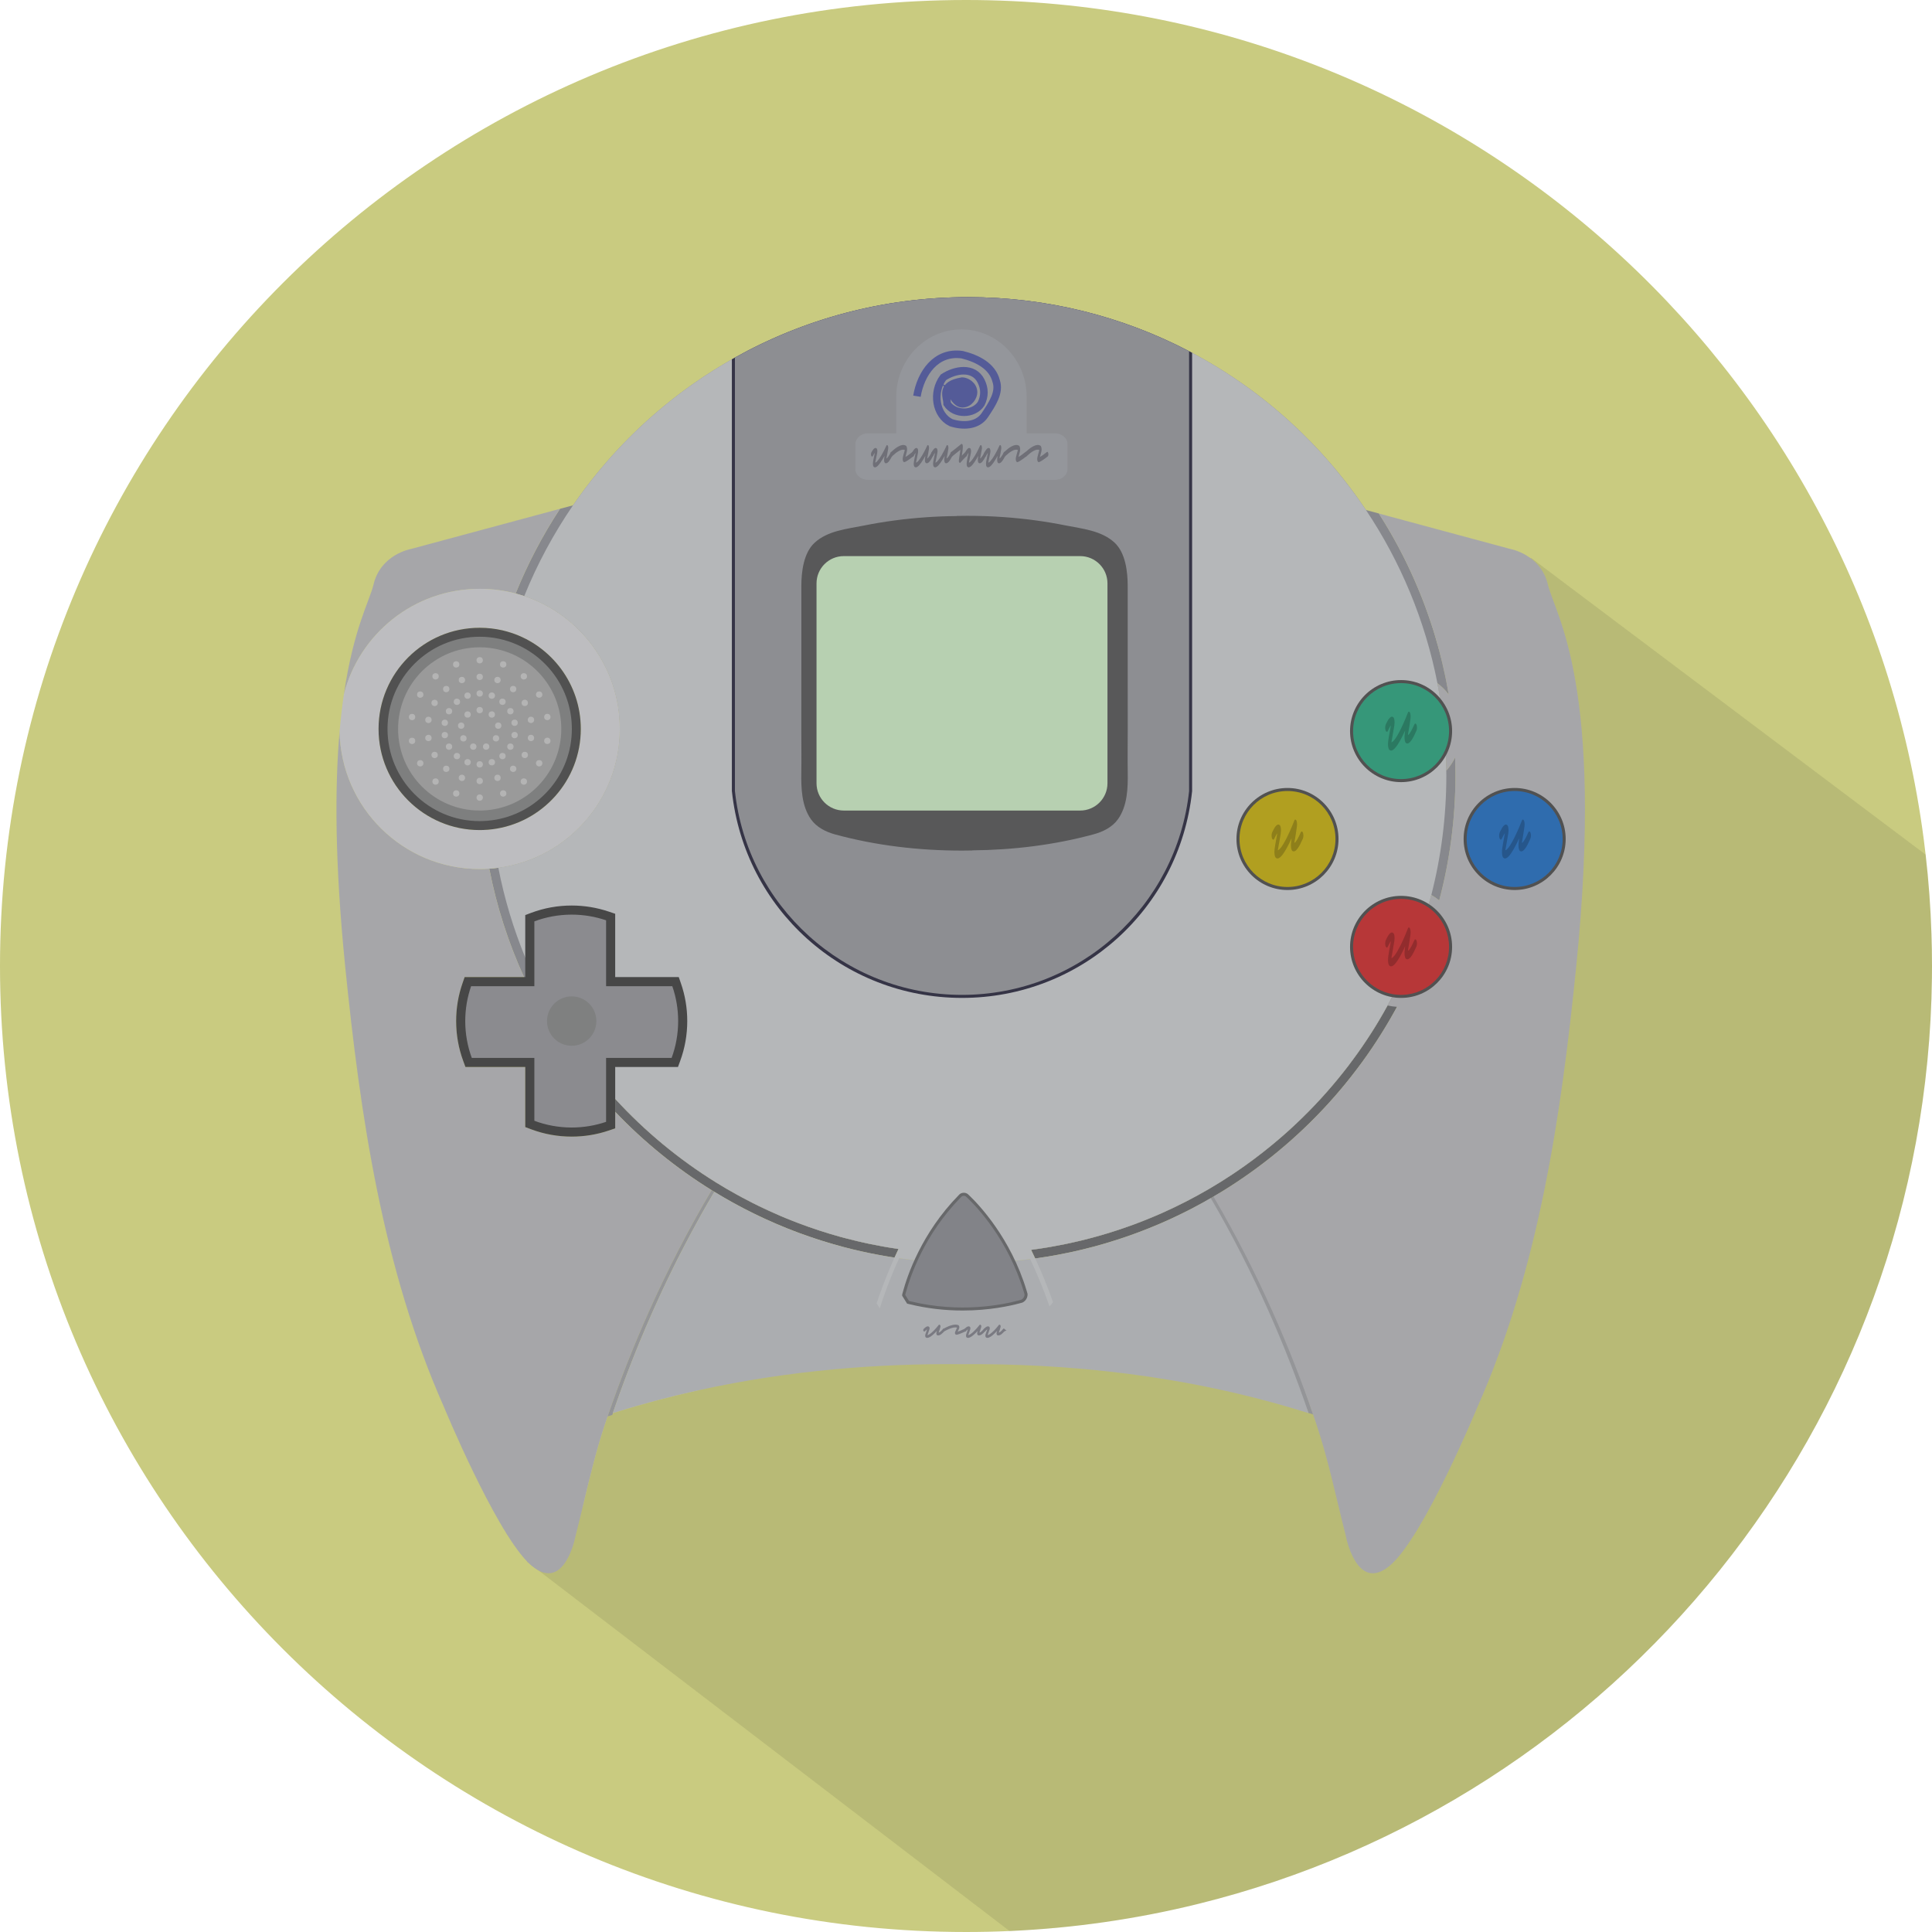 <?xml version="1.0" ?><!DOCTYPE svg  PUBLIC '-//W3C//DTD SVG 1.1//EN'  'http://www.w3.org/Graphics/SVG/1.1/DTD/svg11.dtd'><svg enable-background="new 0 0 512 512" height="512px" id="Capa_1" version="1.1" viewBox="0 0 512 512" width="512px" xml:space="preserve" xmlns="http://www.w3.org/2000/svg" xmlns:xlink="http://www.w3.org/1999/xlink"><g><path d="M512,256v0.092c0,1.024,0,2.048-0.021,3.082c-1.444,118.774-83.773,218.081-194.458,245.381   c-8.09,1.997-16.323,3.604-24.699,4.813c-8.305,1.198-16.742,1.997-25.283,2.376c-3.83,0.174-7.68,0.256-11.54,0.256   C114.616,512,0,397.384,0,256S114.616,0,256,0c129.956,0,237.292,96.84,253.798,222.29c0.184,1.393,0.358,2.785,0.512,4.188   c0.799,6.922,1.321,13.937,1.546,21.013C511.949,250.317,512,253.153,512,256z" fill="#C9CB80"/><path d="M512,256v0.092c0,1.024,0,2.048-0.021,3.082c-1.444,118.774-83.773,218.081-194.458,245.381   c-8.09,1.997-16.323,3.604-24.699,4.813c-8.305,1.198-16.742,1.997-25.283,2.376l-124.856-95.57c7.475,4.045,9.902-9.38,9.902-9.38   c0.666-2.591,1.29-5.181,1.915-7.762c1.72-7.178,3.41-14.326,5.755-21.391c0.256-0.747,0.502-1.495,0.768-2.263h0.01   c0.041-0.02,0.082-0.031,0.123-0.041c0.317-0.102,0.635-0.205,0.942-0.287c0.061-0.021,0.113-0.031,0.174-0.051   c0.051-0.164,0.123-0.338,0.174-0.512v-0.01c0.02-0.01,0.061-0.021,0.092-0.021c0.307-0.113,0.614-0.205,0.932-0.287   c7.229-2.253,14.449-4.147,21.617-5.724c24.289-5.366,48.026-7.117,69.509-6.922c27.812-0.256,59.433,2.765,91.126,12.646   c0.471,0.143,0.778,0.236,0.932,0.287c0.082,0.021,0.123,0.041,0.123,0.041c-0.01-0.02-0.01-0.031-0.021-0.041   c0.061,0.01,0.113,0.031,0.164,0.041c0.317,0.092,0.625,0.184,0.942,0.297c0.031,0,0.072,0.01,0.102,0.031   c0.072,0.184,0.133,0.369,0.195,0.553c0.266,0.768,0.512,1.516,0.768,2.263c3.205,9.615,5.171,19.364,7.67,29.153   c0,0,2.826,15.616,11.755,8.09c8.94-7.516,23.194-42.025,23.194-42.025c16.261-36.68,22.19-77.261,26.184-116.879   c7.516-74.752-5.642-93.092-7.526-101.089c-0.799-3.369-2.673-5.571-4.588-6.973l0.102-0.102l104.591,78.664   c0.799,6.922,1.321,13.937,1.546,21.013C511.949,250.317,512,253.153,512,256z" fill="#1E1E1E" opacity="0.1"/><path d="M154.501,399.032c-0.625,2.581-1.249,5.171-1.915,7.762c0,0-2.427,13.425-9.902,9.38   c-0.01-0.01-0.031-0.01-0.041-0.02l-2.621-2.007c-0.02-0.021-0.031-0.031-0.041-0.041l-0.317-0.236L154.501,399.032z" fill="#1E1E1E" opacity="0.1"/><path d="M417.731,255.98c-3.994,39.619-9.923,80.2-26.184,116.879c0,0-14.254,34.509-23.194,42.025   c-8.929,7.526-11.755-8.09-11.755-8.09c-2.499-9.789-4.465-19.538-7.67-29.153c-0.256-0.747-0.502-1.495-0.768-2.263   c-0.061-0.184-0.123-0.369-0.195-0.553c-0.031-0.02-0.072-0.031-0.102-0.031c-0.317-0.113-0.625-0.205-0.942-0.297   c-0.051-0.01-0.102-0.031-0.164-0.041c0.01,0.01,0.01,0.021,0.021,0.041c0,0-0.041-0.02-0.123-0.041   c-0.154-0.051-0.461-0.143-0.932-0.287c-31.693-9.882-63.314-12.902-91.126-12.646c-21.483-0.195-45.22,1.556-69.509,6.922   l220.529-220.529c1.915,1.403,3.789,3.604,4.588,6.973C412.088,162.888,425.247,181.227,417.731,255.98z" fill="#1E1E1E" opacity="0.1"/><g><path d="M238.108,331c-0.37,0.772-0.724,1.528-1.053,2.275c-17.55-2.661-33.959-8.868-48.462-17.864    c-9.382-5.821-17.968-12.807-25.558-20.766v-3.433c7.847,8.554,16.859,16.031,26.772,22.173c0.908,0.563,1.833,1.117,2.758,1.664    c0.908,0.531,1.825,1.045,2.742,1.552c0.466,0.265,0.933,0.515,1.407,0.764c0.941,0.507,1.881,0.997,2.838,1.479    c0.474,0.241,0.949,0.474,1.431,0.707c0.957,0.474,1.921,0.933,2.894,1.367c0.973,0.45,1.954,0.884,2.934,1.302    c1.053,0.45,2.106,0.884,3.168,1.294c0.498,0.201,1.005,0.402,1.511,0.587c3.65,1.391,7.38,2.613,11.183,3.666    c0.426,0.113,0.844,0.225,1.27,0.338c1.061,0.281,2.13,0.555,3.2,0.804c0.539,0.129,1.077,0.249,1.616,0.37    c0.539,0.121,1.077,0.241,1.616,0.354c1.198,0.249,2.404,0.482,3.618,0.699c0.418,0.08,0.836,0.153,1.254,0.217    C236.194,330.71,237.151,330.863,238.108,331z" fill="#67686A"/><path d="M371.886,263.636c-11.271,22.294-28.814,40.897-50.295,53.471c-14.246,8.353-30.221,14.037-47.248,16.401    c-0.354-0.772-0.716-1.536-1.085-2.283c1.431-0.185,2.846-0.402,4.261-0.635c0.394-0.064,0.78-0.129,1.166-0.201    c1.23-0.217,2.452-0.45,3.674-0.699c0.49-0.105,0.989-0.209,1.487-0.322c0.523-0.113,1.045-0.225,1.56-0.354    c0.394-0.088,0.78-0.177,1.174-0.273c1.278-0.314,2.549-0.643,3.819-0.997c0.507-0.137,1.013-0.281,1.511-0.426    c0.498-0.145,1.005-0.297,1.511-0.45c0.498-0.153,0.997-0.306,1.495-0.466c0.498-0.153,1.005-0.314,1.495-0.482    c0.9-0.297,1.809-0.611,2.709-0.933c0.474-0.169,0.941-0.338,1.407-0.506c1.503-0.563,2.999-1.142,4.478-1.761    c0.249-0.105,0.507-0.209,0.756-0.314c0.715-0.297,1.423-0.611,2.13-0.917c4.293-1.913,8.474-4.052,12.501-6.408    c2.082-1.214,4.124-2.492,6.126-3.819c0.506-0.338,0.997-0.675,1.495-1.013c0.611-0.41,1.214-0.836,1.817-1.262    c1.648-1.174,3.272-2.38,4.856-3.634c0.37-0.281,0.74-0.579,1.109-0.884c0.41-0.314,0.812-0.643,1.206-0.973    c0.49-0.402,0.981-0.804,1.463-1.222c0.442-0.37,0.876-0.74,1.302-1.117c0.346-0.297,0.683-0.595,1.013-0.892    c0.418-0.37,0.844-0.748,1.254-1.126c0.032-0.032,0.064-0.056,0.088-0.088c0.539-0.49,1.069-0.981,1.6-1.487l0.024-0.024    c0.482-0.458,0.973-0.924,1.455-1.407c0.587-0.563,1.166-1.142,1.737-1.728c0.523-0.531,1.045-1.069,1.56-1.616    c0.515-0.547,1.029-1.093,1.528-1.64c0.45-0.49,0.892-0.973,1.326-1.471c0.121-0.137,0.241-0.265,0.354-0.402    c0.933-1.053,1.841-2.122,2.733-3.208c0.957-1.158,1.889-2.34,2.806-3.529c0.836-1.101,1.656-2.211,2.46-3.336    c0.418-0.579,0.828-1.166,1.23-1.753c0.41-0.595,0.812-1.182,1.206-1.785c0.804-1.19,1.576-2.396,2.323-3.618    c0.756-1.222,1.495-2.452,2.195-3.706c0.37-0.619,0.715-1.246,1.053-1.881c0.257-0.442,0.498-0.892,0.732-1.343    c0.289-0.539,0.571-1.077,0.852-1.616c0.651,0.096,1.318,0.153,2.002,0.153C371.5,263.652,371.693,263.644,371.886,263.636z" fill="#67686A"/><path d="M347.996,374.835c-0.01-0.01-0.021-0.01-0.031-0.01c-0.031-0.02-0.072-0.031-0.102-0.031    c-0.317-0.113-0.625-0.205-0.942-0.297c-0.051-0.01-0.102-0.031-0.164-0.041l-0.174-0.522l-24.218-51.415    c-1.116-1.976-2.14-1.987-3.308-3.963c0.01,0,0.01-0.01,0.02-0.021c0.021-0.01,0.041-0.02,0.061-0.031    c0.051-0.031,0.133-0.072,0.236-0.133c0.082-0.051,0.154-0.092,0.236-0.133c0.133-0.072,0.277-0.143,0.41-0.236    c0.01-0.01,0.02-0.01,0.031-0.02l0.01-0.01c0.727-0.42,1.679-0.973,2.324-1.341c0.236-0.133,0.471-0.266,0.696-0.41    C335.882,337.746,342.118,357.622,347.996,374.835z" fill="#949598"/><path d="M385.706,205.535c0,0.74-0.008,1.487-0.016,2.219c-0.024,1.399-0.072,2.79-0.145,4.173    c-0.032,0.707-0.072,1.415-0.121,2.114c-0.04,0.667-0.088,1.335-0.145,2.002c0,0.048-0.008,0.096-0.008,0.137    c-0.113,1.359-0.241,2.709-0.402,4.06c0,0.048-0.008,0.096-0.016,0.145c-0.072,0.675-0.161,1.351-0.249,2.026    c-0.088,0.691-0.185,1.383-0.289,2.066c-0.096,0.683-0.201,1.367-0.322,2.05c-0.105,0.683-0.225,1.367-0.354,2.042    c-0.233,1.367-0.507,2.717-0.796,4.06c-0.145,0.675-0.297,1.343-0.45,2.01c-0.314,1.335-0.635,2.669-0.989,3.988    c-0.651-0.539-1.351-1.029-2.09-1.455c-0.281,1.085-0.571,2.163-0.876,3.232c-2.299,8.056-5.37,15.79-9.141,23.098    c-0.515,0.997-1.037,1.978-1.584,2.959c-11.062,20.187-27.479,37.022-47.321,48.623c-18.756,10.958-40.592,17.245-63.89,17.245    c-24.472,0-47.321-6.93-66.696-18.941c-9.913-6.142-18.925-13.619-26.772-22.173v3.433c-0.812-0.86-1.624-1.729-2.412-2.605    c-8.265-9.149-15.235-19.472-20.629-30.695c-0.386-0.796-0.764-1.6-1.134-2.412c-4.132-9.061-7.244-18.684-9.197-28.725    c0.812-0.048,1.608-0.129,2.404-0.241c18.161-2.412,32.182-17.968,32.182-36.789c0-16.377-10.604-30.277-25.316-35.205    c-0.748-0.257-1.511-0.482-2.283-0.691c3.192-7.895,7.139-15.404,11.746-22.438l3.465-0.933c2.042-2.975,4.205-5.861,6.488-8.643    c0.289-0.354,0.579-0.707,0.876-1.061c0.716-0.86,1.447-1.704,2.187-2.54c0.281-0.322,0.571-0.643,0.86-0.965    c0.265-0.297,0.531-0.587,0.804-0.884c0.402-0.434,0.804-0.868,1.214-1.302c0.41-0.442,0.828-0.868,1.246-1.302    c0.418-0.426,0.836-0.86,1.262-1.278c0.426-0.426,0.852-0.844,1.278-1.262c0.426-0.418,0.86-0.836,1.294-1.246    c0.442-0.418,0.876-0.82,1.318-1.23c0.442-0.41,0.884-0.812,1.335-1.206c0.442-0.402,0.892-0.796,1.351-1.19    c0.45-0.394,0.908-0.788,1.367-1.174c0.458-0.386,0.917-0.772,1.383-1.15c1.391-1.142,2.806-2.259,4.245-3.336    c0.37-0.273,0.732-0.547,1.101-0.82c0.603-0.442,1.206-0.876,1.817-1.31c1.962-1.399,3.963-2.733,6.006-4.004    c1.536-0.957,3.087-1.889,4.663-2.782c0.265-0.161,0.539-0.306,0.804-0.458c1.174-0.651,2.356-1.294,3.545-1.905    c0.997-0.523,2.01-1.021,3.023-1.511c0.643-0.314,1.294-0.627,1.946-0.925c0.322-0.153,0.635-0.297,0.957-0.434    c0.362-0.169,0.724-0.33,1.093-0.49c0.683-0.306,1.367-0.603,2.058-0.892c0.531-0.217,1.053-0.442,1.584-0.651    c0.45-0.185,0.9-0.362,1.359-0.539c0.41-0.161,0.828-0.322,1.246-0.482c1.455-0.555,2.926-1.077,4.414-1.584    c0.41-0.137,0.828-0.273,1.246-0.402c1.101-0.37,2.219-0.715,3.336-1.037c0.482-0.153,0.973-0.289,1.455-0.426    c0.474-0.137,0.949-0.265,1.431-0.394c0.523-0.137,1.053-0.281,1.584-0.41c0.555-0.145,1.109-0.281,1.664-0.418    c0.177-0.04,0.354-0.08,0.531-0.129c0.531-0.121,1.069-0.241,1.6-0.362c0.619-0.137,1.238-0.273,1.857-0.394    c1.471-0.314,2.959-0.595,4.454-0.844c0.402-0.072,0.804-0.137,1.206-0.201c2.114-0.338,4.253-0.619,6.399-0.852    c0.563-0.064,1.118-0.121,1.68-0.169c0.635-0.064,1.27-0.121,1.905-0.169c1.359-0.105,2.725-0.193,4.092-0.257    c0.675-0.032,1.343-0.056,2.018-0.08c1.351-0.04,2.701-0.064,4.06-0.064c1.318,0,2.637,0.024,3.947,0.064    c0.659,0.016,1.31,0.04,1.97,0.072c0.651,0.032,1.302,0.064,1.954,0.105c0.651,0.04,1.302,0.08,1.946,0.137    c0.651,0.048,1.294,0.105,1.938,0.161c0.643,0.056,1.286,0.121,1.93,0.193c0,0,0,0,0.008,0c0.386,0.04,0.764,0.08,1.15,0.129    c0.458,0.056,0.908,0.105,1.367,0.169c0.024,0,0.04,0,0.056,0.008c0.651,0.08,1.302,0.169,1.954,0.265    c0.587,0.08,1.174,0.169,1.753,0.265c0.201,0.032,0.402,0.064,0.603,0.096c0.386,0.056,0.772,0.121,1.15,0.193    c0.466,0.072,0.925,0.161,1.383,0.249c0.064,0.008,0.129,0.016,0.185,0.032c0.49,0.088,0.973,0.177,1.455,0.281    c0.514,0.096,1.021,0.201,1.527,0.306c0.49,0.104,0.989,0.209,1.479,0.322c0.78,0.177,1.552,0.354,2.323,0.547    c0.571,0.137,1.15,0.281,1.72,0.434c1.921,0.49,3.827,1.029,5.716,1.616c0.627,0.193,1.246,0.386,1.865,0.595    c0.418,0.129,0.836,0.273,1.246,0.418c0.297,0.096,0.595,0.193,0.884,0.297c1.688,0.579,3.361,1.198,5.009,1.857    c1.278,0.498,2.541,1.021,3.787,1.56c1.109,0.482,2.211,0.981,3.312,1.487c1.688,0.788,3.352,1.616,5.001,2.476    c0.265,0.137,0.539,0.281,0.804,0.426c0.579,0.306,1.158,0.619,1.737,0.941c1.15,0.635,2.291,1.286,3.417,1.954    c0.418,0.249,0.836,0.498,1.246,0.748c0.338,0.201,0.675,0.41,1.013,0.627c0.362,0.225,0.732,0.45,1.093,0.683    c0.555,0.354,1.101,0.707,1.648,1.069c0.531,0.346,1.053,0.691,1.576,1.053c0.635,0.426,1.27,0.868,1.897,1.31    c0.386,0.273,0.772,0.547,1.15,0.82c0.989,0.716,1.97,1.439,2.934,2.187c0.338,0.257,0.675,0.515,1.005,0.78    c0.354,0.273,0.707,0.555,1.053,0.836c0.482,0.378,0.957,0.764,1.431,1.158c0.498,0.41,0.997,0.828,1.495,1.254    c0.498,0.418,0.989,0.852,1.479,1.278c0.402,0.346,0.796,0.699,1.182,1.045c0.836,0.756,1.656,1.519,2.468,2.291    c0.378,0.354,0.756,0.716,1.134,1.085c1.729,1.672,3.401,3.401,5.033,5.169c0.434,0.474,0.86,0.949,1.286,1.431    c0.434,0.49,0.868,0.981,1.294,1.471c0.37,0.426,0.74,0.86,1.101,1.294c0.474,0.571,0.949,1.134,1.407,1.712    c0.297,0.362,0.595,0.732,0.884,1.101c2.147,2.701,4.181,5.491,6.102,8.361l3.417,0.917c0.619,0.965,1.222,1.938,1.817,2.918    c0.233,0.386,0.458,0.772,0.683,1.158c0.273,0.458,0.547,0.925,0.804,1.383c0.217,0.378,0.434,0.756,0.651,1.142    c1.608,2.87,3.103,5.813,4.486,8.811c0.193,0.402,0.378,0.812,0.555,1.222c0.177,0.378,0.354,0.764,0.514,1.15    c0.249,0.555,0.49,1.126,0.724,1.688c0.281,0.659,0.555,1.31,0.82,1.978c0.145,0.354,0.281,0.716,0.426,1.077    c0.233,0.595,0.466,1.198,0.691,1.801c0.225,0.619,0.458,1.238,0.675,1.857c0.201,0.555,0.394,1.109,0.579,1.664    c0.121,0.346,0.241,0.699,0.354,1.053c0.201,0.603,0.402,1.214,0.595,1.825c0.177,0.579,0.354,1.158,0.531,1.737    c0.603,2.01,1.158,4.044,1.656,6.094c0.096,0.386,0.193,0.78,0.281,1.166c0.265,1.118,0.515,2.235,0.748,3.361    c0.088,0.418,0.177,0.836,0.257,1.262c0.241,1.198,0.458,2.396,0.659,3.602c-0.852-1.117-1.857-2.114-2.983-2.967    c1.471,7.509,2.275,15.259,2.348,23.178c0.933-1.053,1.72-2.235,2.339-3.505C385.673,202.327,385.706,203.927,385.706,205.535z" fill="#87888D"/><path d="M188.59,315.413c-12.8,21.524-21.678,42.752-27.566,59.965c-0.266,0.768-0.512,1.516-0.768,2.263    c-2.345,7.066-4.035,14.213-5.755,21.391c-0.625,2.581-1.249,5.171-1.915,7.762c0,0-2.427,13.425-9.902,9.38    c-0.01-0.01-0.031-0.01-0.041-0.02c-0.573-0.317-1.178-0.737-1.812-1.27c-0.266-0.225-0.533-0.471-0.809-0.737    c-0.02-0.021-0.031-0.031-0.041-0.041c-0.092-0.092-0.184-0.184-0.277-0.276c-8.939-9.226-22.057-40.97-22.057-40.97    c-16.271-36.68-22.19-77.261-26.184-116.879c-2.785-27.72-2.734-47.677-1.464-62.228c0.307,20.234,16.814,36.547,37.12,36.547    c0.85,0,1.71-0.031,2.539-0.092c1.956,10.045,5.069,19.671,9.206,28.723h-15.729l-0.563,1.628    c-1.126,3.226-1.69,6.605-1.69,10.045c0,3.645,0.635,7.209,1.884,10.588l0.573,1.577h15.862v15.923l1.567,0.584    c3.42,1.29,7.035,1.935,10.742,1.935c3.369,0,6.697-0.543,9.882-1.628l1.638-0.553v-4.383    C170.619,302.602,179.21,309.586,188.59,315.413z" fill="#A6A6A9"/><path d="M148.395,134.843c-4.607,7.035-8.554,14.544-11.746,22.438c-3.039-0.804-6.231-1.23-9.527-1.23    c-17.349,0-31.925,11.898-35.993,27.986c2.557-17.526,6.85-24.842,7.863-29.143c1.881-7.991,9.873-9.398,9.873-9.398    L148.395,134.843z" fill="#A6A6A9"/><path d="M189.307,315.843c-0.584,0.993-1.167,1.976-1.731,2.97c-0.563,0.983-1.116,1.956-1.679,2.939    c-1.853,3.318-3.625,6.615-5.294,9.871c-0.317,0.614-0.625,1.229-0.932,1.833c-0.41,0.819-0.819,1.628-1.219,2.437    c-0.573,1.157-1.137,2.314-1.679,3.461c-0.379,0.768-0.737,1.526-1.085,2.273c-0.215,0.461-0.43,0.922-0.635,1.372    c-2.703,5.827-5.12,11.489-7.26,16.906c-0.287,0.727-0.573,1.444-0.84,2.15c-1.69,4.331-3.195,8.489-4.547,12.442h0.01l0.01-0.01    c0,0,0.01-0.01,0.02-0.01v0.01c-0.051,0.174-0.123,0.348-0.174,0.512c-0.061,0.02-0.113,0.031-0.174,0.051    c-0.307,0.082-0.625,0.184-0.942,0.287c-0.041,0.01-0.082,0.021-0.123,0.041h-0.01c5.888-17.213,14.766-38.441,27.566-59.965    C188.826,315.556,189.071,315.699,189.307,315.843z" fill="#949598"/><path d="M346.762,374.453h-0.008c-0.056-0.169-0.121-0.338-0.169-0.515    C346.65,374.108,346.706,374.284,346.762,374.453z" fill="#949598"/><path d="M346.778,374.497c0,0-0.041-0.02-0.123-0.041c-0.154-0.051-0.461-0.143-0.932-0.287    c-31.693-9.882-63.314-12.902-91.126-12.646c-21.483-0.195-45.22,1.556-69.509,6.922c-7.168,1.577-14.387,3.471-21.617,5.724    c-0.317,0.082-0.625,0.174-0.932,0.287c-0.031,0-0.072,0.01-0.092,0.021v0.01c-0.01,0-0.02,0-0.02,0l-0.01,0.01h-0.01    c1.352-3.953,2.857-8.11,4.547-12.442c0.266-0.707,0.553-1.423,0.84-2.15c2.14-5.417,4.557-11.08,7.26-16.906    c0.205-0.451,0.42-0.911,0.635-1.372c0.348-0.747,0.707-1.505,1.085-2.273c0.543-1.147,1.106-2.304,1.679-3.461    c0.399-0.809,0.809-1.618,1.219-2.437c0.307-0.604,0.614-1.219,0.932-1.833c1.669-3.256,3.441-6.554,5.294-9.871    c0.563-0.983,1.116-1.956,1.679-2.939c0.563-0.993,1.147-1.976,1.731-2.97c0.881,0.533,1.761,1.065,2.652,1.577    c0.563,0.328,1.137,0.655,1.71,0.973c1.249,0.707,2.519,1.382,3.799,2.048c0.676,0.348,1.362,0.696,2.048,1.024    c0.164,0.092,0.328,0.174,0.502,0.246c0.891,0.451,1.792,0.881,2.703,1.29c0.952,0.44,1.905,0.86,2.867,1.27    c0.072,0.041,0.143,0.072,0.225,0.102c0.932,0.399,1.864,0.788,2.806,1.167c0.02,0.01,0.031,0.01,0.041,0.01    c1.003,0.41,2.007,0.799,3.021,1.167c0.512,0.195,1.014,0.379,1.526,0.553c2.181,0.778,4.393,1.505,6.635,2.171    c0.891,0.266,1.792,0.522,2.693,0.758c0.205,0.061,0.42,0.123,0.625,0.174c1.894,0.512,3.82,0.973,5.755,1.393    c0.533,0.123,1.075,0.236,1.618,0.338c0.604,0.133,1.208,0.256,1.813,0.358c0.922,0.184,1.843,0.348,2.765,0.502    c0.174,0.031,0.338,0.061,0.512,0.082c0.41,0.072,0.829,0.133,1.239,0.195c0.061,0.01,0.123,0.02,0.195,0.031    c0.41,0.061,0.819,0.123,1.239,0.184c0.829,0.123,1.649,0.225,2.478,0.328c0.522,0.061,1.034,0.123,1.556,0.174    c0.287,0.041,0.573,0.072,0.85,0.092c0.625,0.072,1.239,0.123,1.864,0.184c3.779,0.338,7.598,0.502,11.459,0.502    c1.403,0,2.796-0.021,4.178-0.072c0.696-0.021,1.393-0.041,2.079-0.082c0.696-0.031,1.382-0.072,2.069-0.113    c0.686-0.041,1.382-0.092,2.069-0.154c0.43-0.031,0.87-0.061,1.3-0.102c0.256-0.021,0.502-0.051,0.748-0.072    c0.031-0.01,0.061-0.01,0.092-0.01c0.655-0.061,1.301-0.133,1.946-0.205c0.686-0.072,1.362-0.154,2.038-0.246    c0.44-0.051,0.881-0.113,1.321-0.174c0.061-0.01,0.123-0.01,0.174-0.031c1.003-0.133,2.007-0.287,3-0.451    c0.993-0.164,1.987-0.338,2.97-0.522c1.26-0.236,2.499-0.492,3.738-0.758c0.901-0.194,1.792-0.41,2.683-0.625    c0.932-0.215,1.843-0.451,2.765-0.696c0.225-0.061,0.461-0.123,0.686-0.184c0.891-0.246,1.782-0.491,2.662-0.758    c1.014-0.297,2.017-0.604,3.011-0.932c0.778-0.246,1.546-0.502,2.314-0.768c0.061-0.02,0.133-0.041,0.195-0.072    c0.358-0.123,0.717-0.246,1.065-0.369c0.686-0.246,1.362-0.492,2.038-0.747c0.85-0.317,1.7-0.645,2.54-0.983    c0.584-0.225,1.157-0.461,1.731-0.707c0.184-0.061,0.358-0.143,0.533-0.215c0.522-0.215,1.044-0.44,1.556-0.666    c1.259-0.543,2.519-1.116,3.758-1.72c1.239-0.584,2.468-1.198,3.697-1.823c1.219-0.635,2.427-1.28,3.625-1.946    c0.021-0.01,0.041-0.02,0.061-0.031c0.051-0.031,0.133-0.072,0.236-0.133c0.082-0.051,0.154-0.092,0.236-0.133    c0.133-0.072,0.277-0.143,0.41-0.236c0.01-0.01,0.02-0.01,0.031-0.02l0.01-0.01c0.266-0.143,0.533-0.297,0.799-0.451    c11.827,20.234,20.142,40.131,25.723,56.412l0.174,0.522C346.767,374.467,346.767,374.477,346.778,374.497z" fill="#ABADB0"/><path d="M383.294,205.535c0,10.918-1.383,21.522-3.98,31.636c-0.281,1.085-0.571,2.163-0.876,3.232    c-2.299,8.056-5.37,15.79-9.141,23.098c-0.281,0.539-0.563,1.077-0.852,1.616c-0.241,0.45-0.482,0.892-0.732,1.343    c-0.346,0.627-0.699,1.254-1.053,1.881c-0.716,1.246-1.447,2.484-2.195,3.706c-0.756,1.222-1.527,2.428-2.323,3.618    c-0.394,0.603-0.796,1.19-1.206,1.785c-0.402,0.587-0.812,1.174-1.23,1.753c-0.804,1.126-1.624,2.235-2.46,3.336    c-0.917,1.19-1.849,2.372-2.806,3.529c-0.892,1.085-1.801,2.155-2.733,3.208c-0.112,0.137-0.233,0.265-0.354,0.402    c-0.434,0.498-0.876,0.981-1.326,1.471c-0.498,0.547-1.013,1.093-1.528,1.64c-0.515,0.547-1.037,1.085-1.56,1.616    c-0.571,0.587-1.15,1.166-1.737,1.728c-0.482,0.482-0.973,0.949-1.455,1.407l-0.024,0.024c-0.531,0.507-1.061,0.997-1.6,1.487    c-0.024,0.032-0.056,0.056-0.088,0.088c-0.41,0.378-0.836,0.756-1.254,1.126c-0.33,0.297-0.667,0.595-1.013,0.892    c-0.426,0.378-0.86,0.748-1.302,1.117c-0.482,0.418-0.973,0.82-1.463,1.222c-0.394,0.33-0.796,0.659-1.206,0.973    c-0.37,0.306-0.74,0.603-1.109,0.884c-1.584,1.254-3.208,2.46-4.856,3.634c-0.603,0.426-1.206,0.852-1.817,1.262    c-0.498,0.338-0.989,0.675-1.495,1.013c-2.002,1.327-4.044,2.605-6.126,3.819c-4.028,2.356-8.208,4.494-12.501,6.408    c-0.707,0.306-1.415,0.619-2.13,0.917c-0.249,0.104-0.507,0.209-0.756,0.314c-1.479,0.619-2.975,1.198-4.478,1.761    c-0.466,0.169-0.933,0.338-1.407,0.506c-0.9,0.322-1.809,0.635-2.709,0.933c-0.498,0.169-0.997,0.33-1.495,0.482    c-0.498,0.161-0.997,0.314-1.495,0.466c-0.506,0.153-1.013,0.306-1.511,0.45c-0.498,0.145-1.005,0.289-1.511,0.426    c-1.27,0.354-2.54,0.683-3.819,0.997c-0.394,0.097-0.78,0.185-1.174,0.273c-0.515,0.129-1.037,0.241-1.56,0.354    c-0.498,0.113-0.997,0.217-1.487,0.322c-1.222,0.249-2.444,0.482-3.674,0.699c-0.386,0.072-0.772,0.137-1.166,0.201    c-1.415,0.233-2.83,0.45-4.261,0.635c0.37,0.748,0.732,1.511,1.085,2.283c1.688,3.618,3.28,7.461,4.703,11.521    c-0.225,0.442-0.547,0.828-0.933,1.134c-1.536-4.422-3.264-8.578-5.097-12.485c-5.403,0.699-10.918,1.061-16.513,1.061    c-6.174,0-12.26-0.434-18.21-1.278c-0.008,0-0.008,0-0.016,0c-2.331,5.097-3.98,9.615-5.105,13.185l-0.088-0.024l-0.764-1.222    c1.118-3.385,2.653-7.509,4.735-12.124c0.33-0.748,0.683-1.503,1.053-2.275c-0.957-0.137-1.913-0.289-2.862-0.45    c-0.418-0.064-0.836-0.137-1.254-0.217c-1.214-0.217-2.42-0.45-3.618-0.699c-0.539-0.113-1.077-0.233-1.616-0.354    c-0.539-0.121-1.077-0.241-1.616-0.37c-1.069-0.249-2.139-0.523-3.2-0.804c-0.426-0.113-0.844-0.225-1.27-0.338    c-3.803-1.053-7.533-2.275-11.183-3.666c-0.506-0.185-1.013-0.386-1.511-0.587c-1.061-0.41-2.114-0.844-3.168-1.294    c-0.981-0.426-1.962-0.852-2.934-1.302c-0.973-0.442-1.938-0.9-2.894-1.367c-0.482-0.233-0.957-0.466-1.431-0.707    c-0.957-0.482-1.897-0.973-2.838-1.479c-0.474-0.249-0.941-0.498-1.407-0.764c-0.917-0.506-1.833-1.021-2.742-1.552    c-0.925-0.547-1.849-1.101-2.758-1.664c-9.913-6.142-18.925-13.619-26.772-22.173c-0.82-0.892-1.624-1.793-2.412-2.709    c-7.605-8.779-14.029-18.62-19.013-29.264c-0.844-1.809-1.648-3.634-2.412-5.491c-3.119-7.581-5.523-15.54-7.131-23.781    c18.161-2.412,32.182-17.968,32.182-36.789c0-16.377-10.604-30.277-25.316-35.205c3.449-8.522,7.798-16.578,12.928-24.062    c2.042-2.975,4.205-5.861,6.488-8.643c0.289-0.354,0.579-0.707,0.876-1.061c0.716-0.86,1.447-1.704,2.187-2.54    c0.281-0.322,0.571-0.643,0.86-0.965c0.265-0.297,0.531-0.587,0.804-0.884c0.402-0.434,0.804-0.868,1.214-1.302    c0.41-0.442,0.828-0.868,1.246-1.302c0.418-0.426,0.836-0.86,1.262-1.278c0.426-0.426,0.852-0.844,1.278-1.262    c0.426-0.418,0.86-0.836,1.294-1.246c0.442-0.418,0.876-0.82,1.318-1.23c0.442-0.41,0.884-0.812,1.335-1.206    c0.442-0.402,0.892-0.796,1.351-1.19c0.45-0.394,0.908-0.788,1.367-1.174c0.458-0.386,0.917-0.772,1.383-1.15    c1.391-1.142,2.806-2.259,4.245-3.336c0.37-0.273,0.732-0.547,1.101-0.82c0.603-0.442,1.206-0.876,1.817-1.31    c1.962-1.391,3.963-2.725,6.006-4.004c1.536-0.957,3.087-1.889,4.663-2.782c0.265-0.161,0.539-0.306,0.804-0.458    c1.174-0.651,2.356-1.294,3.545-1.905c0.997-0.523,2.01-1.021,3.023-1.511c0.643-0.314,1.294-0.627,1.946-0.925    c0.322-0.153,0.635-0.297,0.957-0.434c0.362-0.169,0.724-0.33,1.093-0.49c0.683-0.306,1.367-0.603,2.058-0.892    c0.531-0.217,1.053-0.442,1.584-0.651c0.45-0.185,0.9-0.362,1.359-0.539c0.41-0.161,0.828-0.322,1.246-0.482    c1.455-0.555,2.926-1.077,4.414-1.584c0.41-0.137,0.828-0.273,1.246-0.402c1.101-0.37,2.219-0.715,3.336-1.037    c0.482-0.153,0.973-0.289,1.455-0.426c0.474-0.137,0.949-0.265,1.431-0.394c0.523-0.137,1.053-0.281,1.584-0.41    c0.555-0.145,1.109-0.281,1.664-0.418c0.177-0.04,0.354-0.08,0.531-0.129c0.531-0.121,1.069-0.241,1.6-0.362    c0.619-0.137,1.238-0.273,1.857-0.394c1.471-0.314,2.959-0.595,4.454-0.844c0.402-0.072,0.804-0.137,1.206-0.201    c2.114-0.338,4.253-0.619,6.399-0.852c0.563-0.064,1.118-0.121,1.68-0.169c0.635-0.064,1.27-0.121,1.905-0.169    c1.359-0.105,2.725-0.193,4.092-0.257c0.675-0.032,1.343-0.056,2.018-0.08c1.351-0.04,2.701-0.064,4.06-0.064    c1.318,0,2.637,0.024,3.947,0.064c0.659,0.016,1.31,0.04,1.97,0.072c0.651,0.032,1.302,0.064,1.954,0.105    c0.651,0.04,1.302,0.08,1.946,0.137c0.651,0.048,1.294,0.105,1.938,0.161c0.643,0.056,1.286,0.121,1.93,0.193c0,0,0,0,0.008,0    c0.386,0.04,0.764,0.08,1.15,0.129c0.458,0.056,0.908,0.105,1.367,0.169c0.024,0,0.04,0,0.056,0.008    c0.651,0.08,1.302,0.169,1.954,0.265c0.587,0.08,1.174,0.169,1.753,0.265c0.201,0.032,0.402,0.064,0.603,0.096    c0.386,0.056,0.772,0.121,1.15,0.193c0.466,0.072,0.925,0.161,1.383,0.249c0.064,0.008,0.129,0.016,0.185,0.032    c0.49,0.088,0.973,0.177,1.455,0.281c0.514,0.096,1.021,0.201,1.527,0.306c0.49,0.104,0.989,0.209,1.479,0.322    c0.78,0.177,1.552,0.354,2.323,0.547c0.571,0.137,1.15,0.281,1.72,0.434c1.921,0.49,3.827,1.029,5.716,1.616    c0.627,0.193,1.246,0.386,1.865,0.595c0.418,0.129,0.836,0.273,1.246,0.418c0.297,0.096,0.595,0.193,0.884,0.297    c1.688,0.587,3.361,1.206,5.009,1.857c1.278,0.498,2.541,1.021,3.787,1.56c1.109,0.482,2.211,0.981,3.312,1.487    c1.688,0.788,3.352,1.616,5.001,2.476c0.265,0.137,0.539,0.281,0.804,0.426c0.579,0.306,1.158,0.619,1.737,0.941    c1.15,0.635,2.291,1.286,3.417,1.954c0.418,0.249,0.836,0.498,1.246,0.748c0.338,0.201,0.675,0.41,1.013,0.627    c0.362,0.225,0.732,0.45,1.093,0.683c0.555,0.354,1.101,0.707,1.648,1.069c0.531,0.346,1.053,0.691,1.576,1.053    c0.635,0.426,1.27,0.868,1.897,1.31c0.386,0.273,0.772,0.547,1.15,0.82c0.989,0.716,1.97,1.439,2.934,2.187    c0.338,0.257,0.675,0.515,1.005,0.78c0.354,0.273,0.707,0.555,1.053,0.836c0.482,0.378,0.957,0.764,1.431,1.158    c0.498,0.41,0.997,0.828,1.495,1.254c0.498,0.418,0.989,0.852,1.479,1.278c0.402,0.346,0.796,0.699,1.182,1.045    c0.836,0.756,1.656,1.519,2.468,2.291c0.378,0.354,0.756,0.716,1.134,1.085c1.729,1.672,3.401,3.401,5.033,5.169    c0.434,0.474,0.86,0.949,1.286,1.431c0.434,0.49,0.868,0.981,1.294,1.471c0.37,0.426,0.74,0.86,1.101,1.294    c0.474,0.571,0.949,1.134,1.407,1.712c0.297,0.362,0.595,0.732,0.884,1.101c2.147,2.701,4.181,5.491,6.102,8.361    c9.133,13.659,15.677,29.192,18.941,45.898c1.471,7.509,2.275,15.259,2.348,23.178    C383.294,204.674,383.294,205.101,383.294,205.535z" fill="#B5B7B9"/><path d="M138.936,157.973c-0.747-0.256-1.516-0.481-2.283-0.686c-3.041-0.809-6.236-1.239-9.533-1.239    c-17.347,0-31.918,11.899-35.994,27.986c-0.43,2.949-0.819,6.175-1.126,9.718c0.307,20.234,16.814,36.547,37.12,36.547    c0.85,0,1.71-0.031,2.539-0.092c0.819-0.041,1.608-0.123,2.406-0.236c18.166-2.417,32.184-17.971,32.184-36.792    C164.25,176.804,153.641,162.898,138.936,157.973z M130.499,219.761c-0.788,0.102-1.587,0.164-2.396,0.195    c-0.328,0.01-0.655,0.021-0.983,0.021c-14.797,0-26.798-12.001-26.798-26.798c0-14.797,12.001-26.808,26.798-26.808    c2.079,0,4.096,0.236,6.031,0.676c0.778,0.184,1.556,0.41,2.304,0.645c10.721,3.512,18.463,13.599,18.463,25.487    C153.917,206.827,143.698,218.102,130.499,219.761z" fill="#BDBDC0"/><path d="M135.455,167.69c-0.748-0.236-1.526-0.461-2.304-0.645c-1.935-0.44-3.953-0.676-6.031-0.676    c-14.797,0-26.798,12.012-26.798,26.808c0,14.797,12.001,26.798,26.798,26.798c0.328,0,0.655-0.01,0.983-0.021    c0.809-0.031,1.608-0.092,2.396-0.195c13.199-1.659,23.419-12.933,23.419-26.583C153.917,181.289,146.176,171.203,135.455,167.69z     M127.119,214.805c-11.94,0-21.627-9.687-21.627-21.627c0-11.95,9.687-21.637,21.627-21.637c1.577,0,3.113,0.174,4.588,0.492    c0.788,0.174,1.557,0.379,2.304,0.635c8.571,2.877,14.735,10.977,14.735,20.511c0,10.947-8.141,20.009-18.719,21.422    c-0.778,0.113-1.587,0.184-2.396,0.195C127.457,214.805,127.293,214.805,127.119,214.805z" fill="#515151"/><path d="M151.549,193.178c0,12.368-9.199,22.602-21.14,24.2c-0.89,0.127-1.798,0.2-2.715,0.218    c-0.191,0.009-0.381,0.009-0.572,0.009c-13.494,0-24.427-10.942-24.427-24.427c0-13.494,10.933-24.436,24.427-24.436    c1.78,0,3.514,0.191,5.176,0.554c0.89,0.191,1.762,0.427,2.606,0.717C144.584,173.264,151.549,182.409,151.549,193.178z" fill="#7E7F7F"/><path d="M148.748,193.178c0,10.95-8.144,20.01-18.716,21.425c-0.788,0.113-1.592,0.177-2.404,0.193    c-0.169,0.008-0.338,0.008-0.506,0.008c-11.947,0-21.626-9.688-21.626-21.626c0-11.947,9.68-21.634,21.626-21.634    c1.576,0,3.111,0.169,4.583,0.49c0.788,0.169,1.56,0.378,2.307,0.635C142.582,175.547,148.748,183.643,148.748,193.178z" fill="#9A9A9A"/><g><circle cx="127.124" cy="188.186" fill="#B4B4B4" r="0.841"/><circle cx="127.124" cy="183.782" fill="#B4B4B4" r="0.841"/><circle cx="127.124" cy="179.379" fill="#B4B4B4" r="0.841"/><circle cx="127.124" cy="174.975" fill="#B4B4B4" r="0.841"/><circle cx="123.912" cy="184.349" fill="#B4B4B4" r="0.841"/><circle cx="122.406" cy="180.211" fill="#B4B4B4" r="0.841"/><circle cx="120.9" cy="176.074" fill="#B4B4B4" r="0.841"/><circle cx="121.088" cy="185.981" fill="#B4B4B4" r="0.841"/><circle cx="118.257" cy="182.608" fill="#B4B4B4" r="0.841"/><circle cx="115.427" cy="179.234" fill="#B4B4B4" r="0.841"/><circle cx="118.992" cy="188.48" fill="#B4B4B4" r="0.841"/><circle cx="115.178" cy="186.278" fill="#B4B4B4" r="0.841"/><circle cx="111.365" cy="184.076" fill="#B4B4B4" r="0.841"/><circle cx="117.877" cy="191.545" fill="#B4B4B4" r="0.841"/><circle cx="113.54" cy="190.78" fill="#B4B4B4" r="0.841"/><circle cx="109.204" cy="190.016" fill="#B4B4B4" r="0.841"/><circle cx="117.877" cy="194.807" fill="#B4B4B4" r="0.841"/><circle cx="113.541" cy="195.571" fill="#B4B4B4" r="0.841"/><circle cx="109.204" cy="196.336" fill="#B4B4B4" r="0.841"/><circle cx="118.994" cy="197.872" fill="#B4B4B4" r="0.841"/><circle cx="115.18" cy="200.073" fill="#B4B4B4" r="0.841"/><circle cx="111.367" cy="202.275" fill="#B4B4B4" r="0.841"/><circle cx="121.091" cy="200.37" fill="#B4B4B4" r="0.841"/><circle cx="118.26" cy="203.743" fill="#B4B4B4" r="0.841"/><circle cx="115.43" cy="207.116" fill="#B4B4B4" r="0.841"/><circle cx="123.916" cy="202" fill="#B4B4B4" r="0.841"/><circle cx="122.41" cy="206.138" fill="#B4B4B4" r="0.841"/><circle cx="120.904" cy="210.276" fill="#B4B4B4" r="0.841"/><circle cx="127.128" cy="202.566" fill="#B4B4B4" r="0.841"/><circle cx="127.128" cy="206.969" fill="#B4B4B4" r="0.841"/><circle cx="127.128" cy="211.372" fill="#B4B4B4" r="0.841"/><circle cx="130.34" cy="201.999" fill="#B4B4B4" r="0.841"/><circle cx="131.846" cy="206.136" fill="#B4B4B4" r="0.841"/><circle cx="133.352" cy="210.274" fill="#B4B4B4" r="0.841"/><circle cx="133.165" cy="200.367" fill="#B4B4B4" r="0.841"/><circle cx="135.995" cy="203.74" fill="#B4B4B4" r="0.841"/><circle cx="138.825" cy="207.113" fill="#B4B4B4" r="0.841"/><circle cx="135.261" cy="197.868" fill="#B4B4B4" r="0.841"/><circle cx="139.074" cy="200.07" fill="#B4B4B4" r="0.841"/><circle cx="142.887" cy="202.271" fill="#B4B4B4" r="0.841"/><circle cx="136.376" cy="194.803" fill="#B4B4B4" r="0.841"/><circle cx="140.712" cy="195.567" fill="#B4B4B4" r="0.841"/><circle cx="145.048" cy="196.332" fill="#B4B4B4" r="0.841"/><circle cx="136.375" cy="191.541" fill="#B4B4B4" r="0.841"/><circle cx="140.711" cy="190.776" fill="#B4B4B4" r="0.841"/><circle cx="145.048" cy="190.012" fill="#B4B4B4" r="0.841"/><circle cx="135.259" cy="188.476" fill="#B4B4B4" r="0.841"/><circle cx="139.072" cy="186.275" fill="#B4B4B4" r="0.841"/><circle cx="142.885" cy="184.073" fill="#B4B4B4" r="0.841"/><circle cx="133.161" cy="185.978" fill="#B4B4B4" r="0.841"/><circle cx="135.992" cy="182.605" fill="#B4B4B4" r="0.841"/><circle cx="138.822" cy="179.232" fill="#B4B4B4" r="0.841"/><circle cx="130.336" cy="184.348" fill="#B4B4B4" r="0.841"/><circle cx="131.842" cy="180.21" fill="#B4B4B4" r="0.841"/><circle cx="133.348" cy="176.072" fill="#B4B4B4" r="0.841"/><circle cx="123.918" cy="189.354" fill="#B4B4B4" r="0.841"/><circle cx="122.213" cy="192.31" fill="#B4B4B4" r="0.841"/><circle cx="122.807" cy="195.67" fill="#B4B4B4" r="0.841"/><circle cx="125.422" cy="197.862" fill="#B4B4B4" r="0.841"/><circle cx="128.834" cy="197.861" fill="#B4B4B4" r="0.841"/><circle cx="131.447" cy="195.666" fill="#B4B4B4" r="0.841"/><circle cx="132.038" cy="192.306" fill="#B4B4B4" r="0.841"/><circle cx="130.331" cy="189.351" fill="#B4B4B4" r="0.841"/></g><path d="M182.129,270.599c0,3.65-0.635,7.211-1.881,10.588l-0.579,1.576h-16.634v16.264l-1.64,0.555    c-3.184,1.085-6.512,1.632-9.889,1.632c-3.698,0-7.316-0.651-10.741-1.938l-1.568-0.587v-15.926h-15.854l-0.579-1.576    c-1.246-3.377-1.881-6.938-1.881-10.588c0-3.441,0.563-6.818,1.688-10.041l0.563-1.624h16.063V242.5l1.568-0.587    c3.425-1.286,7.043-1.938,10.741-1.938c3.377,0,6.705,0.547,9.889,1.632l1.64,0.555v16.771h16.843l0.563,1.624    C181.566,263.781,182.129,267.158,182.129,270.599z" fill="#474747"/><path d="M179.718,270.598c0,3.426-0.61,6.718-1.731,9.754h-17.365v16.947c-2.859,0.972-5.923,1.504-9.115,1.504    c-3.483,0-6.817-0.631-9.896-1.788v-16.663h-16.585c-1.121-3.036-1.731-6.328-1.731-9.754c0-3.242,0.546-6.349,1.554-9.25h16.762    v-17.174c3.079-1.156,6.413-1.788,9.896-1.788c3.192,0,6.257,0.532,9.115,1.504v17.458h17.543    C179.171,264.249,179.718,267.356,179.718,270.598z" fill="#8B8B8F"/><path d="M315.922,93.504v116.195l-0.008,0.048c-3.344,31.185-29.553,54.709-60.972,54.709    c-31.451,0-57.668-23.556-60.98-54.781l-0.008-0.088V95.224c0.265-0.161,0.539-0.306,0.804-0.458    c18.274-10.21,39.329-16.023,61.744-16.023c21.144,0,41.082,5.177,58.616,14.334C315.384,93.214,315.657,93.359,315.922,93.504z" fill="#353446"/><path d="M315.118,93.078v116.581c-3.256,30.357-28.958,53.993-60.176,53.993c-31.242,0-56.96-23.676-60.184-54.066    V94.766c18.274-10.21,39.329-16.023,61.744-16.023C277.646,78.743,297.584,83.921,315.118,93.078z" fill="#8D8E92"/><path d="M296.282,217.096c-1.503,2.114-3.972,3.328-6.399,3.988c-10.467,2.854-21.361,4.164-32.206,4.269v0.032    c-0.908,0.024-1.825,0.032-2.742,0.032c-11.304,0-22.679-1.302-33.597-4.277c-2.428-0.659-4.896-1.873-6.399-3.988    c-2.508-3.537-2.645-8.281-2.581-12.437c0.064-3.762-0.008-7.533,0-11.296c0-5.346,0.024-10.693,0.008-16.039    c-0.016-4.888,0.008-9.776,0-14.664v-7.348c0-3.771,0.563-8.795,3.489-11.513c3.425-3.184,8.53-3.674,12.903-4.542    c5.435-1.093,10.934-1.825,16.465-2.219c2.766-0.201,5.547-0.306,8.321-0.33v-0.032c0.908-0.024,1.825-0.032,2.741-0.032    c3.24,0,6.48,0.105,9.712,0.338c5.531,0.394,11.03,1.126,16.465,2.219c4.374,0.868,9.479,1.359,12.903,4.542    c2.926,2.717,3.489,7.742,3.489,11.513v7.348c-0.008,4.888,0.016,9.776,0,14.664c-0.016,5.346,0.008,10.693,0.008,16.039    c0.008,3.762-0.064,7.533,0,11.296C298.927,208.815,298.79,213.558,296.282,217.096z" fill="#585859"/><path d="M293.491,207.569c0,3.996-3.24,7.236-7.236,7.236h-62.633c-3.996,0-7.236-3.239-7.236-7.236v-52.961    c0-3.996,3.239-7.236,7.236-7.236h62.633c3.996,0,7.236,3.239,7.236,7.236V207.569z" fill="#B7D0B1"/><path d="M282.896,117.679v6.649c0,1.576-1.503,2.846-3.369,2.846H230.06c-1.865,0-3.369-1.27-3.369-2.846v-6.649    c0-1.576,1.503-2.846,3.369-2.846h7.445v-9.623c0-6.528,3.369-12.236,8.393-15.364c2.597-1.616,5.644-2.549,8.892-2.549    c3.256,0,6.303,0.933,8.9,2.549c5.025,3.135,8.385,8.843,8.385,15.364v9.623h7.453    C281.393,114.833,282.896,116.103,282.896,117.679z" fill="#94969B"/><path d="M255.129,347.303c-4.775,0-9.5-0.559-14.044-1.662l-0.698-0.169l-1.299-2.078v-0.335l0.027-0.116    c0.057-0.217,0.096-0.366,0.147-0.528c1.164-4.343,4.953-15.606,14.743-25.628c0.094-0.102,0.199-0.207,0.312-0.312l0.05-0.046    l0.057-0.037c0.301-0.195,0.647-0.298,1.001-0.298c0.336,0,0.666,0.096,0.952,0.278l0.043,0.027l0.04,0.033    c0.113,0.094,0.236,0.207,0.369,0.34c2.498,2.38,11.021,11.276,15.227,25.243c0.079,0.243,0.154,0.502,0.229,0.77l0.03,0.107    v0.111c0,0.941-0.492,1.746-1.284,2.147l-0.171,0.087h-0.081c-0.064,0.018-0.376,0.104-0.47,0.133    C267.621,346.097,262.113,347.303,255.129,347.303z" fill="#67686A"/><path d="M271.512,343.003v0.048c0,0.603-0.338,1.126-0.844,1.383c0,0,0,0-0.008,0    c-0.177,0.056-0.378,0.105-0.587,0.169c-4.317,1.166-15.548,3.473-28.798,0.257c-0.129-0.032-0.249-0.056-0.378-0.088    l-1.005-1.608c0-0.008,0-0.008,0-0.016c0.04-0.153,0.08-0.314,0.137-0.49c1.214-4.526,4.96-15.492,14.552-25.308l0.008-0.008    c0.088-0.096,0.177-0.185,0.273-0.273c0.161-0.105,0.354-0.169,0.563-0.169c0.193,0,0.37,0.056,0.523,0.153    c0.096,0.08,0.201,0.177,0.314,0.289c2.733,2.605,10.918,11.263,15.026,24.906C271.367,342.496,271.44,342.745,271.512,343.003z" fill="#828388"/><path d="M417.731,255.98c-3.994,39.619-9.923,80.2-26.184,116.879c0,0-14.254,34.509-23.194,42.025    c-8.929,7.526-11.755-8.09-11.755-8.09c-2.499-9.789-4.465-19.538-7.67-29.153c-0.256-0.747-0.502-1.495-0.768-2.263    c-0.061-0.184-0.123-0.369-0.195-0.553c-5.704-16.66-14.234-37.007-26.378-57.713c0.266-0.154,0.533-0.317,0.799-0.481    c0.236-0.133,0.471-0.266,0.696-0.41c0.174-0.102,0.348-0.205,0.512-0.307c1.065-0.645,2.12-1.311,3.164-1.997    c0.256-0.164,0.512-0.328,0.768-0.502c0.645-0.42,1.29-0.86,1.925-1.301c2.642-1.812,5.212-3.717,7.711-5.724    c0.461-0.369,0.922-0.737,1.372-1.116c0.655-0.533,1.311-1.085,1.966-1.649c0.502-0.43,0.993-0.86,1.485-1.29    c0.737-0.655,1.464-1.311,2.191-1.987c0.41-0.369,0.809-0.747,1.208-1.137c0.891-0.829,1.761-1.679,2.621-2.55    c0.44-0.451,0.891-0.901,1.331-1.362c0.594-0.604,1.178-1.229,1.761-1.853c0.42-0.451,0.84-0.911,1.259-1.372    c2.519-2.785,4.925-5.693,7.189-8.694c0.471-0.614,0.932-1.239,1.393-1.864c1.004-1.372,1.976-2.765,2.929-4.188    c0.348-0.512,0.686-1.034,1.024-1.556c0.307-0.471,0.614-0.942,0.911-1.423c0.369-0.573,0.727-1.157,1.085-1.751    c0.297-0.481,0.594-0.973,0.881-1.464c0.266-0.44,0.532-0.891,0.788-1.352c0.328-0.563,0.645-1.126,0.963-1.7    c0.133-0.225,0.256-0.461,0.389-0.696c0.102-0.184,0.205-0.379,0.307-0.563h-0.01c-0.86-0.051-1.679-0.174-2.499-0.369    c0.225-0.389,0.44-0.778,0.645-1.167c0.195-0.348,0.369-0.696,0.553-1.044c0.133-0.246,0.266-0.502,0.389-0.747    c1.649-3.195,3.164-6.472,4.526-9.82c0-0.01,0-0.01,0.01-0.01c0.573-1.372,1.106-2.755,1.628-4.147    c1.096-2.99,2.099-6.031,2.98-9.114c0.072-0.266,0.154-0.533,0.225-0.799c0.225-0.809,0.44-1.618,0.645-2.437    c0.748,0.43,1.444,0.922,2.099,1.454c0.348-1.311,0.676-2.652,0.983-3.983c0.164-0.666,0.317-1.331,0.451-2.007    c0.287-1.352,0.563-2.693,0.799-4.065c0.123-0.676,0.246-1.362,0.348-2.038c0.123-0.686,0.225-1.372,0.328-2.058    c0.102-0.676,0.195-1.372,0.287-2.058c0.092-0.676,0.174-1.352,0.246-2.028c0.01-0.051,0.02-0.102,0.02-0.143    c0.164-1.352,0.287-2.703,0.399-4.065c0-0.041,0.01-0.082,0.01-0.133c0.051-0.666,0.102-1.331,0.143-2.007    c0.051-0.696,0.092-1.403,0.123-2.109c0.072-1.382,0.123-2.775,0.143-4.178c0.01-0.727,0.02-1.475,0.02-2.212    c0-1.608-0.041-3.215-0.092-4.802c-0.625,1.27-1.403,2.447-2.345,3.502c-0.01-1.352-0.041-2.693-0.102-4.024    c-0.021-0.573-0.051-1.137-0.072-1.71c-0.215-3.973-0.614-7.895-1.188-11.766c-0.092-0.563-0.174-1.126-0.277-1.679    c-0.205-1.341-0.451-2.673-0.707-3.994c1.126,0.85,2.13,1.843,2.98,2.97c-0.195-1.208-0.41-2.406-0.655-3.604    c-0.082-0.43-0.164-0.85-0.256-1.26c-0.236-1.126-0.481-2.243-0.748-3.369c-0.092-0.379-0.174-0.778-0.287-1.157    c-0.195-0.829-0.399-1.649-0.614-2.458c-0.328-1.229-0.676-2.437-1.034-3.645c-0.184-0.573-0.358-1.157-0.533-1.731    c-0.195-0.614-0.399-1.219-0.594-1.823c-0.113-0.358-0.236-0.707-0.358-1.055c-0.184-0.553-0.379-1.116-0.573-1.669    c-0.215-0.614-0.451-1.239-0.676-1.853c-0.225-0.604-0.461-1.208-0.696-1.802c-0.143-0.358-0.276-0.727-0.42-1.075    c-0.266-0.666-0.543-1.321-0.819-1.976c-0.236-0.563-0.481-1.137-0.727-1.69c-0.164-0.389-0.338-0.778-0.512-1.147    c-0.184-0.41-0.369-0.829-0.553-1.229c-1.393-3-2.888-5.939-4.495-8.806c-0.215-0.389-0.43-0.768-0.645-1.147    c-0.256-0.451-0.533-0.922-0.809-1.382c-0.225-0.379-0.451-0.768-0.676-1.157c-0.604-0.983-1.198-1.956-1.823-2.918l34.929,9.421    c0,0,2.673,0.471,5.284,2.417c1.915,1.403,3.789,3.604,4.588,6.973C412.088,162.888,425.247,181.227,417.731,255.98z" fill="#A6A6A9"/><path d="M341.199,235.864c-7.456,0-13.522-6.066-13.522-13.522s6.066-13.522,13.522-13.522    c7.456,0,13.522,6.066,13.522,13.522S348.655,235.864,341.199,235.864z" fill="#515151"/><circle cx="341.199" cy="222.342" fill="#B19F20" r="12.718"/><path d="M371.299,207.271c-7.456,0-13.522-6.066-13.522-13.522s6.066-13.522,13.522-13.522    c7.456,0,13.522,6.066,13.522,13.522S378.756,207.271,371.299,207.271z" fill="#515151"/><circle cx="371.299" cy="193.749" fill="#369779" r="12.718"/><path d="M371.299,264.457c-7.456,0-13.522-6.066-13.522-13.522c0-7.456,6.066-13.522,13.522-13.522    c7.456,0,13.522,6.066,13.522,13.522C384.821,258.391,378.756,264.457,371.299,264.457z" fill="#515151"/><path d="M384.017,250.934c0,6.826-5.378,12.397-12.132,12.702c-0.193,0.008-0.386,0.016-0.587,0.016    c-0.683,0-1.351-0.056-2.002-0.153c-6.078-0.965-10.717-6.223-10.717-12.566c0-7.027,5.692-12.719,12.719-12.719    c2.645,0,5.105,0.804,7.139,2.187c0.724,0.49,1.399,1.061,2.002,1.688C382.659,244.382,384.017,247.493,384.017,250.934z" fill="#B73738"/><path d="M401.4,235.864c-7.456,0-13.522-6.066-13.522-13.522s6.066-13.522,13.522-13.522    c7.456,0,13.522,6.066,13.522,13.522S408.856,235.864,401.4,235.864z" fill="#515151"/><circle cx="401.4" cy="222.342" fill="#2F6CAE" r="12.718"/><g><path d="M243,105c1-6,5-12,12-11c4,1,8,3,9,7c1,3-1,6-3,9     s-6,3-9,2c-4-2-5-8-2-12c3-2,8-3,10,1c1,2,1,4,0,6c-2,3-7,3-9,0c0-2-2-5,4-6c1,0,3,1,3,3c0,1-1,3-3,3c-1,0-2-1-3-3c2,1,0-6,5,0     c0,0-1,2-2,2s-1-1-2-2c1,0,1-1,2-1l1,1l-1,1l-1-1c1,0,1,0,2,0c0,0-1,6-1,0" fill="none" stroke="#545B98" stroke-miterlimit="10" stroke-width="2"/></g><g opacity="0.5"><g><path d="M236.462,119.962c-0.061-0.123-0.133-0.195-0.205-0.205c-0.02-0.01-0.041,0-0.061,0.01      c-0.061,0.01-0.113,0.061-0.154,0.154c-0.072,0.123-0.154,0.266-0.236,0.44c-0.092,0.174-0.195,0.338-0.297,0.492      c-0.102,0.154-0.205,0.287-0.307,0.41c-0.102,0.133-0.195,0.205-0.287,0.236c0.01-0.082,0.02-0.164,0.031-0.236      c0.031-0.143,0.061-0.317,0.102-0.492c0.031-0.184,0.072-0.358,0.102-0.543c0.102-0.553,0.174-0.952,0.215-1.219      c0.041-0.266,0.041-0.491-0.01-0.686c-0.02-0.072-0.041-0.133-0.072-0.205c-0.031-0.072-0.082-0.123-0.133-0.143      c-0.102-0.072-0.195-0.01-0.277,0.184c-0.143,0.307-0.266,0.573-0.389,0.809c-0.113,0.235-0.246,0.492-0.399,0.788      c-0.154,0.287-0.317,0.584-0.492,0.891c-0.225,0.369-0.43,0.676-0.604,0.932c-0.174,0.246-0.318,0.44-0.451,0.584      c-0.133,0.154-0.256,0.256-0.348,0.328c-0.102,0.061-0.184,0.102-0.246,0.123c0-0.041,0.01-0.082,0.021-0.123      c0-0.041,0.01-0.092,0.02-0.143c0.041-0.154,0.072-0.317,0.102-0.481c0.041-0.164,0.072-0.328,0.102-0.502      c0.133-0.573,0.225-1.024,0.277-1.341c0.051-0.317,0.061-0.594,0.01-0.829c-0.061-0.236-0.133-0.369-0.236-0.41      c-0.215-0.143-0.461-0.061-0.727,0.225c-0.102,0.113-0.205,0.246-0.307,0.41c-0.092,0.164-0.184,0.317-0.276,0.461      c-0.061,0.123-0.092,0.266-0.113,0.43c-0.01,0.164,0.01,0.317,0.061,0.461c0.051,0.123,0.123,0.195,0.195,0.225      c0.082,0.031,0.154-0.01,0.225-0.123c0.092-0.164,0.184-0.328,0.276-0.492c0.092-0.154,0.184-0.266,0.266-0.338      c-0.031,0.123-0.061,0.256-0.082,0.389c-0.031,0.143-0.051,0.266-0.082,0.379c-0.143,0.625-0.235,1.126-0.297,1.526      c-0.061,0.389-0.072,0.727-0.01,1.004c0.041,0.215,0.123,0.358,0.246,0.43c0.041,0.031,0.082,0.051,0.123,0.061      c0.041,0.021,0.092,0.021,0.143,0.021c0.492,0,1.188-0.748,2.079-2.253c0.082-0.154,0.154-0.297,0.236-0.42      c0.072-0.123,0.143-0.256,0.215-0.389c-0.061,0.358-0.092,0.655-0.113,0.881c-0.02,0.225,0,0.44,0.031,0.635      c0.051,0.184,0.123,0.328,0.225,0.41c0.154,0.082,0.307,0.082,0.471,0.01c0.164-0.072,0.317-0.205,0.481-0.389      c0.154-0.194,0.307-0.41,0.461-0.666c0.154-0.235,0.287-0.491,0.43-0.758c0.01-0.021,0.021-0.041,0.031-0.061      c0.061-0.123,0.092-0.266,0.102-0.44C236.534,120.248,236.513,120.095,236.462,119.962z" fill="#494853"/><path d="M242.022,119.808c-0.082-0.082-0.154-0.092-0.215-0.031c-0.522,0.399-0.922,0.696-1.208,0.911      c-0.287,0.205-0.502,0.338-0.645,0.41c0.01-0.051,0.02-0.102,0.031-0.143c0.01-0.041,0.021-0.072,0.031-0.102      c0.123-0.399,0.215-0.788,0.297-1.147c0.092-0.369,0.102-0.707,0.041-1.024c-0.051-0.307-0.154-0.502-0.307-0.584      c-0.502-0.287-1.147-0.225-1.935,0.205c-0.307,0.154-0.614,0.358-0.942,0.614c-0.307,0.246-0.635,0.522-0.973,0.85      c-0.02,0.01-0.041,0.031-0.061,0.051c-0.072,0.072-0.123,0.184-0.164,0.348c-0.031,0.164-0.021,0.328,0.01,0.481      c0.041,0.154,0.092,0.256,0.164,0.317c0.061,0.061,0.133,0.061,0.205-0.01c0.02-0.021,0.031-0.031,0.051-0.041      c0.338-0.317,0.655-0.584,0.952-0.819c0.317-0.246,0.614-0.44,0.901-0.594c0.317-0.174,0.594-0.287,0.85-0.317      c0.256-0.031,0.481-0.021,0.676,0.051c-0.02,0.082-0.031,0.154-0.051,0.205c-0.031,0.113-0.061,0.235-0.092,0.369      c-0.031,0.133-0.072,0.256-0.113,0.379c-0.102,0.358-0.195,0.686-0.246,0.973c-0.061,0.297-0.072,0.553-0.031,0.788      c0.051,0.266,0.133,0.42,0.256,0.481c0.041,0.021,0.082,0.041,0.133,0.041c0.061,0,0.164-0.031,0.297-0.092      c0.133-0.061,0.328-0.184,0.594-0.348c0.195-0.123,0.41-0.276,0.655-0.451c0.235-0.174,0.492-0.358,0.758-0.573      c0.01,0,0.01,0,0.02-0.01c0.01,0,0.02-0.01,0.031-0.02c0.092-0.072,0.143-0.184,0.174-0.338c0.031-0.164,0.031-0.317,0-0.471      C242.145,120.003,242.094,119.88,242.022,119.808z" fill="#494853"/><path d="M247.275,119.962c-0.061-0.123-0.133-0.195-0.205-0.205c-0.062-0.021-0.123,0.02-0.174,0.092      c-0.01,0.01-0.01,0.021-0.02,0.031c-0.01,0.01-0.01,0.031-0.021,0.041c-0.072,0.123-0.154,0.266-0.235,0.44      c-0.092,0.174-0.195,0.338-0.297,0.492c-0.102,0.154-0.205,0.287-0.307,0.41c-0.102,0.133-0.195,0.205-0.287,0.236      c0.01-0.082,0.021-0.164,0.031-0.236c0.031-0.143,0.061-0.317,0.102-0.492c0.031-0.184,0.072-0.358,0.113-0.543      c0.102-0.553,0.164-0.952,0.205-1.219c0.041-0.266,0.041-0.491-0.01-0.686c-0.021-0.072-0.041-0.133-0.072-0.205      c-0.031-0.072-0.072-0.123-0.123-0.143c-0.113-0.072-0.205-0.01-0.287,0.184c-0.143,0.307-0.266,0.573-0.379,0.809      c-0.123,0.235-0.256,0.492-0.41,0.788c-0.154,0.287-0.317,0.584-0.492,0.891c-0.225,0.369-0.43,0.676-0.604,0.932      c-0.164,0.246-0.317,0.44-0.451,0.584c-0.133,0.154-0.246,0.256-0.348,0.328c-0.102,0.061-0.184,0.102-0.246,0.123      c0-0.041,0.01-0.082,0.02-0.123c0-0.041,0.01-0.092,0.02-0.143c0.041-0.154,0.072-0.317,0.102-0.481      c0.041-0.164,0.072-0.328,0.102-0.502c0.133-0.573,0.225-1.024,0.277-1.341s0.061-0.594,0.01-0.829      c-0.051-0.236-0.133-0.369-0.236-0.41c-0.215-0.143-0.461-0.061-0.727,0.225c-0.102,0.113-0.205,0.246-0.307,0.41      c-0.072,0.123-0.143,0.246-0.215,0.358c-0.02,0.031-0.041,0.072-0.061,0.102c-0.061,0.123-0.092,0.266-0.102,0.43      c-0.02,0.164,0,0.317,0.051,0.461c0.051,0.123,0.123,0.195,0.195,0.225c0.02,0.01,0.031,0.01,0.051,0.01      c0.01,0,0.01,0,0.02-0.01c0.051,0,0.102-0.041,0.154-0.123c0.092-0.164,0.184-0.328,0.277-0.492      c0.102-0.154,0.184-0.266,0.266-0.338c-0.031,0.123-0.061,0.256-0.082,0.389c-0.031,0.143-0.051,0.266-0.082,0.379      c-0.133,0.625-0.236,1.126-0.297,1.526c-0.061,0.389-0.061,0.727-0.01,1.004c0.051,0.215,0.123,0.358,0.246,0.43      c0.041,0.031,0.082,0.051,0.123,0.061c0.051,0.021,0.092,0.021,0.143,0.021c0.502,0,1.188-0.748,2.079-2.253      c0.082-0.154,0.164-0.297,0.236-0.42c0.072-0.123,0.143-0.256,0.215-0.389c-0.061,0.358-0.092,0.655-0.113,0.881      c-0.01,0.225,0,0.44,0.031,0.635c0.051,0.184,0.123,0.328,0.225,0.41c0.154,0.082,0.317,0.082,0.471,0.01      c0.164-0.072,0.328-0.205,0.481-0.389c0.154-0.194,0.317-0.41,0.471-0.666c0.143-0.235,0.277-0.491,0.42-0.758      c0.01-0.021,0.02-0.041,0.031-0.061c0.061-0.123,0.092-0.266,0.102-0.44C247.347,120.248,247.327,120.095,247.275,119.962z" fill="#494853"/><path d="M252.406,119.962c-0.061-0.123-0.123-0.195-0.205-0.205c-0.041-0.01-0.061,0-0.102,0.02l-0.01,0.01      c0,0-0.01,0-0.01,0.01c-0.031,0.031-0.061,0.072-0.082,0.113c0,0.01-0.01,0.01-0.01,0.01c-0.072,0.123-0.143,0.266-0.236,0.44      c-0.092,0.174-0.184,0.338-0.287,0.492c-0.102,0.154-0.215,0.287-0.317,0.41c-0.102,0.133-0.195,0.205-0.287,0.236      c0.01-0.082,0.021-0.164,0.031-0.236c0.031-0.143,0.061-0.317,0.102-0.492c0.031-0.184,0.072-0.358,0.113-0.543      c0.102-0.553,0.174-0.952,0.205-1.219c0.041-0.266,0.041-0.491-0.01-0.686c-0.01-0.072-0.041-0.133-0.072-0.205      c-0.031-0.072-0.072-0.123-0.123-0.143c-0.113-0.072-0.205-0.01-0.287,0.184c-0.133,0.307-0.266,0.573-0.379,0.809      c-0.123,0.235-0.256,0.492-0.41,0.788c-0.154,0.287-0.317,0.584-0.492,0.891c-0.225,0.369-0.42,0.676-0.594,0.932      c-0.174,0.246-0.328,0.44-0.461,0.584c-0.133,0.154-0.246,0.256-0.348,0.328c-0.102,0.061-0.184,0.102-0.246,0.123      c0.01-0.041,0.01-0.082,0.02-0.123c0.01-0.041,0.01-0.092,0.031-0.143c0.031-0.154,0.061-0.317,0.102-0.481      c0.031-0.164,0.061-0.328,0.102-0.502c0.123-0.573,0.215-1.024,0.266-1.341c0.061-0.317,0.061-0.594,0.01-0.829      c-0.051-0.236-0.133-0.369-0.236-0.41c-0.215-0.143-0.461-0.061-0.717,0.225c-0.113,0.113-0.215,0.246-0.317,0.41      c-0.082,0.154-0.174,0.297-0.256,0.43c-0.01,0.01-0.01,0.021-0.02,0.031c-0.01,0.01-0.01,0.031-0.021,0.041      c-0.051,0.113-0.072,0.246-0.082,0.389c-0.02,0.164,0,0.317,0.051,0.461c0.051,0.123,0.123,0.195,0.205,0.225      c0.072,0.031,0.133,0,0.184-0.082c0.01-0.01,0.02-0.031,0.031-0.041c0.092-0.164,0.195-0.328,0.287-0.492      c0.092-0.154,0.174-0.266,0.266-0.338c-0.041,0.123-0.061,0.256-0.092,0.389c-0.021,0.143-0.051,0.266-0.072,0.379      c-0.143,0.625-0.246,1.126-0.307,1.526c-0.062,0.389-0.062,0.727-0.01,1.004c0.051,0.215,0.133,0.358,0.246,0.43      c0.041,0.031,0.092,0.051,0.133,0.061c0.041,0.021,0.082,0.021,0.133,0.021c0.502,0,1.188-0.748,2.079-2.253      c0.082-0.154,0.164-0.297,0.236-0.42c0.072-0.123,0.143-0.256,0.215-0.389c-0.051,0.358-0.092,0.655-0.113,0.881      c-0.01,0.225,0,0.44,0.041,0.635c0.041,0.184,0.113,0.328,0.215,0.41c0.154,0.082,0.317,0.082,0.471,0.01      c0.164-0.072,0.328-0.205,0.481-0.389c0.164-0.194,0.317-0.41,0.471-0.666c0.133-0.225,0.266-0.461,0.399-0.717      c0.021-0.031,0.031-0.072,0.051-0.102c0.061-0.123,0.102-0.266,0.102-0.44C252.477,120.248,252.457,120.095,252.406,119.962z" fill="#494853"/><path d="M256.205,120.125c-0.031-0.154-0.082-0.256-0.154-0.317c-0.072-0.061-0.143-0.061-0.215,0.01      c-0.02,0.021-0.051,0.041-0.072,0.061v0.01c-0.338,0.297-0.635,0.594-0.87,0.881c0.01-0.061,0.01-0.102,0.021-0.143      c0-0.041,0.01-0.092,0.02-0.154c0.041-0.266,0.082-0.512,0.113-0.727c0.021-0.215,0.051-0.41,0.072-0.594      c0.031-0.317,0.041-0.563,0.051-0.737c0-0.174-0.01-0.307-0.041-0.42c-0.041-0.195-0.102-0.307-0.195-0.338      c-0.031-0.021-0.061-0.031-0.092-0.031c-0.031,0.01-0.061,0.021-0.092,0.031c-0.338,0.276-0.645,0.522-0.901,0.727      c-0.256,0.205-0.543,0.44-0.85,0.686c-0.317,0.246-0.614,0.481-0.901,0.707l-0.01,0.01c0,0-0.01,0-0.01,0.01      c-0.031,0.031-0.061,0.072-0.082,0.113c0,0.01-0.01,0.01-0.01,0.01c-0.02,0.061-0.041,0.123-0.061,0.195      c-0.031,0.164-0.041,0.317-0.01,0.471c0.031,0.164,0.082,0.287,0.154,0.358c0.082,0.072,0.154,0.082,0.225,0.031      c0.01-0.01,0.021-0.021,0.031-0.021c0.174-0.154,0.369-0.297,0.563-0.451c0.205-0.174,0.41-0.328,0.604-0.492      c0.195-0.164,0.379-0.307,0.553-0.44c0.174-0.143,0.328-0.266,0.461-0.379c-0.02,0.143-0.041,0.297-0.061,0.471      c-0.031,0.174-0.061,0.369-0.092,0.604c-0.061,0.399-0.123,0.758-0.164,1.075c-0.051,0.328-0.072,0.492-0.072,0.502      c-0.051,0.277-0.02,0.502,0.082,0.686c0.051,0.092,0.113,0.143,0.195,0.143c0.061,0,0.102-0.031,0.143-0.102      c0.133-0.154,0.277-0.317,0.44-0.502c0.133-0.154,0.287-0.317,0.481-0.512c0.174-0.184,0.369-0.379,0.574-0.573      c0.01-0.01,0.02-0.021,0.031-0.031c0.072-0.072,0.123-0.184,0.154-0.348C256.246,120.433,256.246,120.279,256.205,120.125z" fill="#494853"/><path d="M261.294,119.962c-0.061-0.123-0.133-0.195-0.205-0.205c-0.061-0.021-0.123,0.02-0.174,0.092      c-0.01,0.01-0.01,0.021-0.02,0.031c-0.01,0.01-0.01,0.031-0.021,0.041c-0.072,0.123-0.154,0.266-0.235,0.44      c-0.092,0.174-0.195,0.338-0.297,0.492c-0.102,0.154-0.205,0.287-0.307,0.41c-0.102,0.133-0.195,0.205-0.287,0.236      c0.01-0.082,0.021-0.164,0.031-0.236c0.031-0.143,0.061-0.317,0.102-0.492c0.031-0.184,0.072-0.358,0.102-0.543      c0.102-0.553,0.174-0.952,0.215-1.219c0.041-0.266,0.041-0.491-0.01-0.686c-0.021-0.072-0.041-0.133-0.072-0.205      c-0.031-0.072-0.082-0.123-0.133-0.143c-0.102-0.072-0.195-0.01-0.276,0.184c-0.143,0.307-0.266,0.573-0.389,0.809      c-0.113,0.235-0.246,0.492-0.399,0.788c-0.154,0.287-0.317,0.584-0.491,0.891c-0.225,0.369-0.43,0.676-0.604,0.932      c-0.174,0.246-0.318,0.44-0.451,0.584c-0.133,0.154-0.256,0.256-0.348,0.328c-0.102,0.061-0.184,0.102-0.246,0.123      c0-0.041,0.01-0.082,0.02-0.123c0-0.041,0.01-0.092,0.02-0.143c0.041-0.154,0.072-0.317,0.102-0.481      c0.041-0.164,0.072-0.328,0.102-0.502c0.133-0.573,0.225-1.024,0.277-1.341c0.051-0.317,0.061-0.594,0-0.829      c-0.051-0.236-0.123-0.369-0.225-0.41c-0.215-0.143-0.461-0.061-0.727,0.225c-0.102,0.113-0.205,0.246-0.307,0.41      c-0.092,0.164-0.184,0.317-0.276,0.461v0.01c-0.061,0.123-0.092,0.256-0.113,0.42c-0.01,0.164,0.01,0.317,0.061,0.461      c0.051,0.123,0.123,0.195,0.195,0.225c0.041,0.021,0.082,0.01,0.123-0.01c0.01-0.01,0.02-0.021,0.031-0.031      c0.031-0.021,0.051-0.041,0.072-0.082c0.092-0.164,0.184-0.328,0.277-0.492c0.092-0.154,0.184-0.266,0.266-0.338      c-0.031,0.123-0.061,0.256-0.082,0.389c-0.031,0.143-0.051,0.266-0.082,0.379c-0.143,0.625-0.236,1.126-0.297,1.526      c-0.061,0.389-0.072,0.727-0.01,1.004c0.041,0.215,0.123,0.358,0.246,0.43c0.041,0.031,0.082,0.051,0.123,0.061      c0.041,0.021,0.092,0.021,0.143,0.021c0.491,0,1.188-0.748,2.079-2.253c0.082-0.154,0.154-0.297,0.236-0.42      c0.072-0.123,0.143-0.256,0.215-0.389c-0.061,0.358-0.092,0.655-0.113,0.881c-0.02,0.225,0,0.44,0.031,0.635      c0.051,0.184,0.123,0.328,0.225,0.41c0.154,0.082,0.307,0.082,0.471,0.01c0.164-0.072,0.317-0.205,0.481-0.389      c0.154-0.194,0.307-0.41,0.461-0.666c0.154-0.235,0.287-0.491,0.43-0.758c0.01-0.021,0.02-0.041,0.031-0.061      c0.061-0.123,0.092-0.266,0.102-0.44C261.366,120.248,261.345,120.095,261.294,119.962z" fill="#494853"/><path d="M266.424,119.962c-0.061-0.123-0.123-0.195-0.205-0.205c-0.02-0.01-0.041,0-0.061,0.01      c-0.061,0.01-0.102,0.061-0.154,0.154c-0.072,0.123-0.143,0.266-0.236,0.44c-0.092,0.174-0.184,0.338-0.297,0.492      c-0.102,0.154-0.205,0.287-0.307,0.41c-0.102,0.133-0.195,0.205-0.287,0.236c0.01-0.082,0.021-0.164,0.031-0.236      c0.031-0.143,0.061-0.317,0.102-0.492c0.031-0.184,0.072-0.358,0.113-0.543c0.102-0.553,0.174-0.952,0.205-1.219      c0.041-0.266,0.041-0.491-0.01-0.686c-0.02-0.072-0.041-0.133-0.072-0.205c-0.031-0.072-0.072-0.123-0.123-0.143      c-0.113-0.072-0.205-0.01-0.287,0.184c-0.143,0.307-0.266,0.573-0.379,0.809c-0.123,0.235-0.256,0.492-0.41,0.788      c-0.154,0.287-0.317,0.584-0.491,0.891c-0.225,0.369-0.42,0.676-0.594,0.932c-0.174,0.246-0.328,0.44-0.461,0.584      c-0.133,0.154-0.246,0.256-0.348,0.328c-0.102,0.061-0.184,0.102-0.246,0.123c0.01-0.041,0.01-0.082,0.02-0.123      c0-0.041,0.01-0.092,0.031-0.143c0.031-0.154,0.061-0.317,0.092-0.481c0.041-0.164,0.072-0.328,0.102-0.502      c0.133-0.573,0.225-1.024,0.277-1.341c0.061-0.317,0.061-0.594,0.01-0.829c-0.051-0.236-0.133-0.369-0.236-0.41      c-0.215-0.143-0.461-0.061-0.727,0.225c-0.102,0.113-0.205,0.246-0.307,0.41c-0.082,0.154-0.174,0.297-0.256,0.43      c-0.01,0.01-0.01,0.021-0.02,0.031c-0.01,0.01-0.01,0.031-0.021,0.041c-0.051,0.113-0.072,0.246-0.082,0.389      c-0.02,0.164,0,0.317,0.051,0.461c0.051,0.123,0.123,0.195,0.205,0.225c0.061,0.031,0.123,0,0.184-0.082      c0.01-0.01,0.02-0.031,0.031-0.041c0.092-0.164,0.184-0.328,0.287-0.492c0.092-0.154,0.174-0.266,0.256-0.338      c-0.031,0.123-0.061,0.256-0.082,0.389c-0.031,0.143-0.051,0.266-0.082,0.379c-0.133,0.625-0.236,1.126-0.297,1.526      c-0.061,0.389-0.061,0.727-0.01,1.004c0.051,0.215,0.133,0.358,0.246,0.43c0.041,0.031,0.082,0.051,0.133,0.061      c0.041,0.021,0.082,0.021,0.133,0.021c0.502,0,1.188-0.748,2.079-2.253c0.082-0.154,0.164-0.297,0.236-0.42      c0.072-0.123,0.143-0.256,0.215-0.389c-0.061,0.358-0.092,0.655-0.113,0.881c-0.01,0.225,0,0.44,0.041,0.635      c0.041,0.184,0.113,0.328,0.215,0.41c0.154,0.082,0.317,0.082,0.471,0.01c0.164-0.072,0.328-0.205,0.481-0.389      c0.154-0.194,0.317-0.41,0.471-0.666c0.143-0.235,0.287-0.491,0.42-0.758c0.01-0.021,0.02-0.041,0.031-0.061      c0.061-0.123,0.102-0.266,0.102-0.44C266.496,120.248,266.475,120.095,266.424,119.962z" fill="#494853"/><path d="M271.985,119.808c-0.041-0.051-0.072-0.072-0.113-0.072h-0.01c-0.031,0-0.061,0.01-0.092,0.041      c-0.522,0.399-0.922,0.696-1.208,0.911c-0.287,0.205-0.502,0.338-0.645,0.41c0.01-0.051,0.02-0.102,0.031-0.143      c0.01-0.041,0.021-0.072,0.031-0.102c0.123-0.399,0.215-0.788,0.307-1.147c0.082-0.369,0.092-0.707,0.031-1.024      c-0.051-0.307-0.154-0.502-0.307-0.584c-0.502-0.287-1.147-0.225-1.935,0.205c-0.307,0.154-0.614,0.358-0.942,0.614      c-0.307,0.246-0.625,0.522-0.973,0.85c-0.02,0.01-0.041,0.031-0.061,0.051c-0.072,0.072-0.123,0.184-0.154,0.348      c-0.031,0.164-0.031,0.328,0.01,0.481c0.031,0.154,0.082,0.256,0.154,0.317s0.143,0.061,0.205-0.01      c0.021-0.021,0.031-0.031,0.051-0.041c0.338-0.317,0.655-0.584,0.952-0.819c0.317-0.246,0.614-0.44,0.901-0.594      c0.317-0.174,0.604-0.287,0.85-0.317c0.256-0.031,0.481-0.021,0.676,0.051c-0.01,0.082-0.031,0.154-0.051,0.205      c-0.021,0.113-0.051,0.235-0.092,0.369c-0.031,0.133-0.072,0.256-0.113,0.379c-0.102,0.358-0.184,0.686-0.246,0.973      c-0.061,0.297-0.072,0.553-0.031,0.788c0.051,0.266,0.143,0.42,0.266,0.481c0.031,0.021,0.072,0.041,0.123,0.041      c0.072,0,0.174-0.031,0.297-0.092c0.133-0.061,0.338-0.184,0.594-0.348c0.195-0.123,0.42-0.276,0.655-0.451      c0.236-0.174,0.502-0.369,0.789-0.584c0.01,0,0.021,0,0.031-0.02c0.082-0.072,0.133-0.184,0.174-0.338      c0.031-0.164,0.031-0.317,0-0.471C272.108,120.003,272.056,119.88,271.985,119.808z" fill="#494853"/><path d="M277.811,120.166c-0.02-0.164-0.072-0.287-0.143-0.358c-0.072-0.082-0.143-0.092-0.215-0.031      c-0.522,0.399-0.922,0.696-1.208,0.911c-0.287,0.205-0.502,0.338-0.645,0.41c0.01-0.051,0.02-0.102,0.031-0.143      c0.01-0.041,0.021-0.072,0.031-0.102c0.123-0.399,0.215-0.788,0.307-1.147c0.082-0.369,0.092-0.707,0.031-1.024      c-0.051-0.307-0.154-0.502-0.307-0.584c-0.502-0.287-1.147-0.225-1.935,0.205c-0.307,0.154-0.614,0.358-0.942,0.614      c-0.297,0.236-0.614,0.502-0.942,0.819h-0.01c-0.031,0.031-0.051,0.051-0.082,0.082c-0.072,0.072-0.123,0.184-0.154,0.348      c-0.041,0.164-0.031,0.328,0.01,0.481c0.031,0.154,0.082,0.256,0.154,0.317c0.051,0.041,0.092,0.051,0.143,0.031      c0.01,0,0.021,0,0.031-0.02c0.01,0,0.02-0.01,0.031-0.021c0.358-0.328,0.696-0.614,1.004-0.86      c0.317-0.246,0.614-0.44,0.901-0.594c0.317-0.174,0.594-0.287,0.85-0.317c0.256-0.031,0.481-0.021,0.676,0.051      c-0.01,0.082-0.031,0.154-0.051,0.205c-0.02,0.113-0.051,0.235-0.092,0.369c-0.031,0.133-0.072,0.256-0.113,0.379      c-0.102,0.358-0.194,0.686-0.246,0.973c-0.061,0.297-0.072,0.553-0.031,0.788c0.051,0.266,0.133,0.42,0.256,0.481      c0.041,0.021,0.082,0.041,0.133,0.041c0.072,0,0.164-0.031,0.297-0.092c0.133-0.061,0.338-0.184,0.594-0.348      c0.195-0.123,0.41-0.276,0.655-0.451c0.246-0.184,0.522-0.379,0.809-0.604c0.092-0.072,0.143-0.184,0.174-0.338      C277.852,120.474,277.852,120.32,277.811,120.166z" fill="#494853"/></g></g><g opacity="0.5"><g><path d="M250.307,352.236c-0.061-0.072-0.123-0.113-0.205-0.113c-0.031,0-0.061,0-0.092,0.01      c-0.01,0.01-0.021,0.01-0.031,0.021c-0.01,0-0.021,0.01-0.021,0.01c-0.01,0.01-0.02,0.021-0.031,0.031      c-0.01,0-0.021,0-0.031,0.021c-0.01,0.01-0.01,0.01-0.01,0.02c-0.072,0.072-0.154,0.154-0.236,0.246      c-0.092,0.102-0.184,0.195-0.287,0.287c-0.102,0.092-0.205,0.174-0.307,0.246c-0.102,0.072-0.205,0.123-0.297,0.133      c0.02-0.051,0.02-0.092,0.031-0.133c0.031-0.092,0.072-0.184,0.102-0.297c0.031-0.102,0.072-0.215,0.113-0.317      c0.102-0.328,0.174-0.563,0.215-0.727c0.031-0.154,0.031-0.287-0.01-0.399c-0.021-0.041-0.051-0.082-0.082-0.123      c-0.031-0.041-0.072-0.072-0.123-0.092c-0.113-0.041-0.205,0-0.276,0.113c-0.143,0.184-0.277,0.338-0.389,0.481      c-0.113,0.143-0.256,0.297-0.41,0.471c-0.154,0.164-0.317,0.338-0.492,0.522c-0.225,0.225-0.42,0.41-0.594,0.553      c-0.174,0.143-0.328,0.266-0.461,0.348c-0.133,0.082-0.246,0.154-0.348,0.195c-0.102,0.041-0.184,0.061-0.246,0.072      c0.01-0.031,0.01-0.051,0.02-0.072c0.01-0.031,0.02-0.061,0.031-0.092c0.031-0.082,0.061-0.184,0.102-0.276      c0.031-0.102,0.061-0.195,0.102-0.297c0.123-0.348,0.215-0.614,0.266-0.799c0.061-0.184,0.061-0.348,0.01-0.492      c-0.051-0.133-0.133-0.215-0.235-0.246c-0.215-0.082-0.461-0.031-0.717,0.133c-0.113,0.072-0.215,0.154-0.307,0.246      c-0.102,0.102-0.195,0.195-0.287,0.276c-0.051,0.072-0.092,0.154-0.102,0.256c-0.01,0.092,0,0.184,0.051,0.266      c0.061,0.072,0.123,0.123,0.205,0.133c0.082,0.02,0.154,0,0.215-0.072c0.092-0.092,0.195-0.195,0.287-0.287      c0.092-0.092,0.184-0.164,0.266-0.205c-0.031,0.072-0.061,0.154-0.092,0.236c-0.02,0.082-0.051,0.154-0.072,0.225      c-0.143,0.369-0.246,0.666-0.307,0.901c-0.061,0.225-0.061,0.43,0,0.594c0.041,0.133,0.123,0.215,0.236,0.256      c0.041,0.021,0.092,0.031,0.133,0.041c0.041,0,0.082,0.01,0.133,0.01c0.502,0,1.188-0.451,2.079-1.341      c0.082-0.092,0.164-0.174,0.236-0.246s0.143-0.154,0.215-0.236c-0.051,0.215-0.092,0.389-0.113,0.522      c-0.01,0.143,0,0.266,0.041,0.379c0.041,0.113,0.113,0.195,0.215,0.246c0.164,0.051,0.317,0.051,0.481,0      c0.154-0.041,0.317-0.123,0.471-0.225c0.164-0.113,0.317-0.246,0.471-0.399c0.143-0.133,0.287-0.276,0.41-0.44      c0.02-0.01,0.031-0.031,0.041-0.041c0.061-0.072,0.102-0.164,0.102-0.256C250.378,352.41,250.358,352.317,250.307,352.236z" fill="#494853"/><path d="M255.867,352.154c-0.072-0.051-0.143-0.051-0.215-0.021c-0.512,0.236-0.911,0.41-1.198,0.533      c-0.287,0.123-0.502,0.205-0.655,0.246c0.01-0.031,0.021-0.061,0.031-0.082c0.01-0.021,0.02-0.041,0.041-0.061      c0.113-0.236,0.215-0.461,0.297-0.676c0.082-0.225,0.092-0.42,0.041-0.614c-0.061-0.174-0.164-0.297-0.317-0.338      c-0.502-0.174-1.147-0.133-1.935,0.123c-0.297,0.082-0.614,0.205-0.942,0.358c-0.307,0.154-0.645,0.317-1.003,0.512      c-0.01,0.01-0.021,0.01-0.031,0.021c-0.01,0-0.021,0.01-0.021,0.01c-0.01,0.01-0.02,0.021-0.031,0.031      c-0.01,0.01-0.031,0.021-0.041,0.041c-0.031,0.041-0.051,0.082-0.061,0.123c-0.031,0.102-0.031,0.195,0.01,0.287      c0.031,0.092,0.082,0.154,0.154,0.195c0.072,0.031,0.143,0.031,0.215-0.01c0.01-0.01,0.02-0.01,0.031-0.021      c0.338-0.184,0.666-0.348,0.973-0.491s0.614-0.256,0.891-0.348c0.317-0.102,0.604-0.164,0.86-0.184      c0.246-0.02,0.471-0.01,0.666,0.031c-0.01,0.041-0.031,0.082-0.051,0.123c-0.02,0.061-0.051,0.133-0.092,0.215      c-0.031,0.072-0.072,0.143-0.102,0.225c-0.113,0.205-0.195,0.399-0.256,0.573c-0.061,0.174-0.061,0.328-0.031,0.471      c0.051,0.154,0.143,0.246,0.266,0.276c0.031,0.021,0.082,0.021,0.123,0.021c0.072,0,0.174-0.01,0.307-0.051      c0.133-0.041,0.328-0.102,0.594-0.205c0.184-0.072,0.41-0.164,0.655-0.266c0.235-0.102,0.481-0.215,0.768-0.338      c0.01-0.01,0.031-0.01,0.041-0.021c0,0,0,0,0.01,0c0.082-0.051,0.133-0.113,0.164-0.205c0.031-0.092,0.031-0.184,0-0.277      C255.99,352.266,255.939,352.195,255.867,352.154z" fill="#494853"/><path d="M261.12,352.236c-0.061-0.072-0.123-0.113-0.205-0.113c-0.072-0.01-0.143,0.021-0.205,0.092      c-0.01,0-0.01,0.01-0.01,0.01c-0.072,0.072-0.143,0.154-0.236,0.256c-0.092,0.102-0.184,0.195-0.287,0.287      c-0.102,0.092-0.205,0.174-0.307,0.246c-0.102,0.072-0.205,0.123-0.297,0.133c0.02-0.051,0.031-0.092,0.031-0.133      c0.031-0.092,0.072-0.184,0.102-0.297c0.041-0.102,0.072-0.215,0.113-0.317c0.102-0.328,0.174-0.563,0.215-0.727      c0.031-0.154,0.031-0.287-0.01-0.399c-0.021-0.041-0.051-0.082-0.082-0.123c-0.031-0.041-0.072-0.072-0.123-0.092      c-0.113-0.041-0.205,0-0.276,0.113c-0.143,0.184-0.276,0.338-0.389,0.481c-0.113,0.143-0.256,0.297-0.41,0.471      c-0.154,0.164-0.317,0.338-0.492,0.522c-0.225,0.225-0.42,0.41-0.594,0.553c-0.174,0.143-0.328,0.266-0.461,0.348      c-0.133,0.082-0.246,0.154-0.348,0.195c-0.102,0.041-0.184,0.061-0.246,0.072c0.01-0.031,0.01-0.051,0.02-0.072      c0.01-0.031,0.02-0.061,0.031-0.092c0.031-0.082,0.061-0.184,0.102-0.276c0.031-0.102,0.072-0.195,0.102-0.297      c0.123-0.348,0.215-0.614,0.276-0.799c0.051-0.184,0.051-0.348,0-0.492c-0.051-0.133-0.133-0.215-0.236-0.246      c-0.215-0.082-0.451-0.031-0.717,0.133c-0.113,0.072-0.215,0.154-0.307,0.246c-0.082,0.082-0.154,0.154-0.225,0.215      c-0.02,0.031-0.041,0.041-0.061,0.061c-0.051,0.072-0.092,0.154-0.102,0.256c-0.01,0.092,0.01,0.184,0.061,0.266      c0.051,0.072,0.113,0.123,0.195,0.133c0.02,0,0.041,0.01,0.061,0.01c0.01-0.01,0.031-0.01,0.041-0.021c0,0,0,0,0.01,0      c0.031-0.021,0.072-0.031,0.102-0.061c0.102-0.092,0.195-0.195,0.287-0.287c0.092-0.092,0.184-0.164,0.266-0.205      c-0.031,0.072-0.061,0.154-0.092,0.236c-0.02,0.082-0.051,0.154-0.072,0.225c-0.143,0.369-0.246,0.666-0.307,0.901      c-0.061,0.225-0.061,0.43,0,0.594c0.041,0.133,0.123,0.215,0.236,0.256c0.051,0.021,0.092,0.031,0.133,0.041      c0.041,0,0.092,0.01,0.143,0.01c0.492,0,1.178-0.451,2.068-1.341c0.082-0.092,0.164-0.174,0.236-0.246s0.154-0.154,0.215-0.236      c-0.051,0.215-0.092,0.389-0.102,0.522c-0.021,0.143-0.01,0.266,0.031,0.379c0.041,0.113,0.113,0.195,0.225,0.246      c0.154,0.051,0.307,0.051,0.471,0c0.154-0.041,0.317-0.123,0.471-0.225c0.164-0.113,0.317-0.246,0.471-0.399      c0.133-0.123,0.266-0.266,0.379-0.41c0.02-0.01,0.051-0.031,0.072-0.061v-0.01c0.072-0.072,0.102-0.164,0.102-0.256      C261.192,352.41,261.171,352.317,261.12,352.236z" fill="#494853"/><path d="M266.291,352.317c-0.01-0.031-0.031-0.051-0.041-0.082c-0.051-0.072-0.123-0.113-0.195-0.113      c-0.031,0-0.072,0-0.102,0.01h-0.01c0,0-0.01,0-0.01,0.01c-0.031,0.02-0.061,0.041-0.082,0.072h-0.01      c-0.072,0.072-0.154,0.164-0.246,0.266c-0.092,0.102-0.184,0.195-0.287,0.287c-0.102,0.092-0.205,0.174-0.307,0.246      c-0.102,0.072-0.205,0.123-0.287,0.133c0.01-0.051,0.02-0.092,0.02-0.133c0.041-0.092,0.072-0.184,0.102-0.297      c0.041-0.102,0.072-0.215,0.113-0.317c0.102-0.328,0.174-0.563,0.215-0.727c0.041-0.154,0.031-0.287-0.01-0.399      c-0.021-0.041-0.041-0.082-0.082-0.123c-0.031-0.041-0.072-0.072-0.123-0.092c-0.113-0.041-0.205,0-0.276,0.113      c-0.143,0.184-0.276,0.338-0.389,0.481c-0.113,0.143-0.246,0.297-0.399,0.471c-0.164,0.164-0.328,0.338-0.492,0.522      c-0.225,0.225-0.43,0.41-0.604,0.553c-0.174,0.143-0.328,0.266-0.461,0.348c-0.133,0.082-0.246,0.154-0.348,0.195      c-0.092,0.041-0.174,0.061-0.246,0.072c0.01-0.031,0.021-0.051,0.021-0.072c0.01-0.031,0.02-0.061,0.031-0.092      c0.031-0.082,0.072-0.184,0.102-0.276c0.031-0.102,0.072-0.195,0.102-0.297c0.123-0.348,0.215-0.614,0.276-0.799      c0.051-0.184,0.051-0.348,0-0.492c-0.051-0.133-0.123-0.215-0.225-0.246c-0.225-0.082-0.461-0.031-0.727,0.133      c-0.113,0.072-0.215,0.154-0.307,0.246c-0.102,0.102-0.195,0.195-0.287,0.276c0,0.01-0.01,0.01-0.01,0.021      c-0.01,0-0.01,0.01-0.01,0.01c-0.041,0.061-0.072,0.133-0.082,0.225s0.01,0.184,0.061,0.266      c0.051,0.072,0.113,0.123,0.195,0.133c0.051,0.01,0.102,0.01,0.143-0.01c0.02-0.01,0.051-0.031,0.072-0.061      c0.102-0.092,0.195-0.195,0.287-0.287c0.092-0.092,0.184-0.164,0.266-0.205c-0.031,0.072-0.061,0.154-0.082,0.236      c-0.031,0.082-0.061,0.154-0.082,0.225c-0.143,0.369-0.246,0.666-0.307,0.901c-0.061,0.225-0.061,0.43,0,0.594      c0.041,0.133,0.123,0.215,0.236,0.256c0.051,0.021,0.092,0.031,0.133,0.041c0.041,0,0.092,0.01,0.143,0.01      c0.492,0,1.188-0.451,2.068-1.341c0.082-0.092,0.164-0.174,0.236-0.246c0.082-0.072,0.154-0.154,0.225-0.236      c-0.061,0.215-0.102,0.389-0.113,0.522c-0.02,0.143-0.01,0.266,0.031,0.379c0.041,0.113,0.123,0.195,0.225,0.246      c0.154,0.051,0.307,0.051,0.471,0c0.164-0.041,0.317-0.123,0.481-0.225c0.154-0.113,0.307-0.246,0.461-0.399      c0.133-0.123,0.266-0.266,0.399-0.42c0.021-0.021,0.031-0.041,0.051-0.061c0.072-0.072,0.102-0.164,0.102-0.256      C266.332,352.44,266.312,352.379,266.291,352.317z" fill="#494853"/><path d="M266.291,352.317l-0.338-0.184h-0.01c0,0-0.01,0-0.01,0.01c-0.031,0.02-0.061,0.041-0.082,0.072      c-0.031,0.031-0.061,0.061-0.072,0.113c-0.041,0.102-0.041,0.195-0.02,0.276c0.031,0.102,0.092,0.174,0.164,0.215      c0.072,0.051,0.143,0.051,0.215,0.021c0.01,0,0.02-0.01,0.031-0.01c0.184-0.092,0.369-0.174,0.563-0.266L266.291,352.317z" fill="#494853"/></g></g><circle cx="151.506" cy="270.595" fill="#7F8080" r="6.542"/><g opacity="0.2"><path d="M375.409,192.113c-0.092-0.225-0.184-0.338-0.307-0.369c-0.113-0.021-0.215,0.072-0.307,0.297     c-0.102,0.215-0.225,0.471-0.358,0.768c-0.133,0.307-0.276,0.594-0.43,0.86c-0.143,0.256-0.297,0.502-0.451,0.717     c-0.154,0.215-0.297,0.348-0.43,0.399c0.021-0.143,0.031-0.276,0.041-0.399c0.051-0.266,0.102-0.553,0.154-0.87     c0.051-0.307,0.102-0.625,0.164-0.942c0.154-0.963,0.256-1.669,0.317-2.13c0.051-0.461,0.051-0.86-0.02-1.198     c-0.031-0.113-0.061-0.236-0.113-0.358c-0.051-0.123-0.113-0.205-0.184-0.256c-0.164-0.113-0.297-0.01-0.41,0.328     c-0.215,0.532-0.399,1.003-0.573,1.413c-0.174,0.41-0.369,0.87-0.594,1.372c-0.236,0.512-0.471,1.024-0.727,1.557     c-0.338,0.655-0.625,1.198-0.881,1.628c-0.256,0.44-0.481,0.778-0.676,1.034c-0.195,0.256-0.369,0.44-0.512,0.563     c-0.154,0.113-0.276,0.184-0.369,0.215l0.031-0.215c0.01-0.072,0.021-0.164,0.041-0.256c0.051-0.266,0.102-0.543,0.154-0.829     c0.051-0.297,0.102-0.584,0.143-0.87c0.195-1.014,0.328-1.802,0.41-2.355c0.082-0.553,0.082-1.034,0.01-1.444     c-0.082-0.41-0.195-0.655-0.348-0.727c-0.317-0.236-0.676-0.102-1.065,0.399c-0.164,0.195-0.317,0.43-0.461,0.727     c-0.133,0.287-0.276,0.553-0.41,0.799c-0.082,0.215-0.133,0.461-0.154,0.758c-0.021,0.287,0.01,0.553,0.082,0.788     c0.082,0.225,0.174,0.358,0.297,0.399c0.113,0.051,0.225-0.02,0.317-0.215c0.143-0.287,0.287-0.573,0.42-0.85     c0.133-0.277,0.266-0.481,0.389-0.594c-0.041,0.215-0.092,0.44-0.123,0.686c-0.041,0.236-0.082,0.461-0.113,0.645     c-0.215,1.085-0.358,1.976-0.451,2.662c-0.092,0.686-0.092,1.27-0.01,1.751c0.072,0.389,0.184,0.645,0.358,0.768     c0.061,0.041,0.133,0.082,0.195,0.102c0.061,0.031,0.123,0.041,0.205,0.041c0.727,0,1.751-1.321,3.062-3.942     c0.123-0.266,0.236-0.512,0.348-0.727c0.102-0.215,0.215-0.451,0.317-0.686c-0.082,0.625-0.143,1.137-0.164,1.536     c-0.021,0.399-0.01,0.768,0.051,1.106c0.061,0.338,0.174,0.573,0.328,0.717c0.225,0.154,0.461,0.154,0.696,0.02     c0.236-0.133,0.471-0.358,0.707-0.686c0.225-0.328,0.461-0.707,0.686-1.157c0.225-0.451,0.451-0.922,0.666-1.423     c0.102-0.225,0.154-0.471,0.154-0.768C375.521,192.614,375.48,192.348,375.409,192.113z" fill="#010002"/></g><g opacity="0.2"><path d="M405.606,220.703c-0.082-0.215-0.184-0.338-0.297-0.358c-0.113-0.031-0.215,0.072-0.317,0.287     c-0.102,0.215-0.215,0.471-0.348,0.778c-0.133,0.297-0.276,0.584-0.43,0.85c-0.154,0.266-0.307,0.502-0.461,0.717     c-0.143,0.225-0.287,0.358-0.42,0.399c0.021-0.143,0.031-0.277,0.041-0.399c0.041-0.256,0.092-0.553,0.143-0.86     c0.061-0.317,0.113-0.635,0.164-0.942c0.154-0.963,0.256-1.679,0.318-2.14c0.061-0.451,0.051-0.85-0.01-1.188     c-0.031-0.123-0.072-0.246-0.113-0.369c-0.051-0.113-0.113-0.205-0.195-0.246c-0.154-0.123-0.297-0.02-0.41,0.328     c-0.205,0.522-0.399,0.993-0.563,1.403c-0.174,0.41-0.379,0.87-0.604,1.382c-0.225,0.502-0.471,1.024-0.727,1.546     c-0.328,0.655-0.625,1.198-0.881,1.628c-0.256,0.44-0.481,0.778-0.676,1.034c-0.195,0.256-0.369,0.44-0.512,0.563     c-0.143,0.123-0.266,0.195-0.358,0.215c0-0.072,0.01-0.143,0.021-0.215c0.01-0.072,0.031-0.154,0.041-0.256     c0.051-0.266,0.102-0.543,0.154-0.829c0.051-0.287,0.102-0.584,0.154-0.87c0.184-1.014,0.317-1.792,0.399-2.345     c0.082-0.563,0.082-1.044,0.01-1.454c-0.072-0.41-0.195-0.645-0.338-0.727c-0.328-0.236-0.686-0.102-1.075,0.399     c-0.154,0.195-0.307,0.44-0.451,0.727c-0.143,0.287-0.276,0.553-0.41,0.799c-0.092,0.215-0.143,0.471-0.164,0.758     c-0.02,0.287,0.01,0.553,0.092,0.799c0.072,0.215,0.174,0.348,0.287,0.399c0.123,0.041,0.225-0.031,0.317-0.225     c0.143-0.287,0.287-0.573,0.42-0.85c0.143-0.277,0.276-0.471,0.399-0.594c-0.051,0.215-0.092,0.451-0.133,0.686     c-0.041,0.246-0.072,0.461-0.113,0.655c-0.205,1.085-0.358,1.966-0.451,2.652c-0.092,0.696-0.092,1.28,0,1.761     c0.061,0.379,0.184,0.635,0.348,0.758c0.072,0.051,0.133,0.082,0.195,0.113c0.061,0.02,0.133,0.031,0.205,0.031     c0.737,0,1.751-1.311,3.062-3.942c0.123-0.266,0.235-0.512,0.348-0.727c0.113-0.215,0.215-0.44,0.317-0.686     c-0.082,0.625-0.133,1.137-0.164,1.536c-0.021,0.399,0,0.768,0.051,1.106c0.072,0.338,0.174,0.584,0.328,0.727     c0.236,0.143,0.461,0.143,0.696,0.02c0.246-0.133,0.471-0.369,0.707-0.696c0.236-0.317,0.461-0.707,0.696-1.157     c0.225-0.44,0.451-0.922,0.666-1.423c0.092-0.215,0.143-0.471,0.154-0.758C405.719,221.204,405.688,220.938,405.606,220.703z" fill="#010002"/></g><g opacity="0.2"><path d="M375.46,249.528c0-0.01,0-0.01,0-0.01c-0.01-0.082-0.031-0.154-0.051-0.225     c-0.092-0.215-0.184-0.338-0.307-0.358c-0.113-0.031-0.215,0.072-0.307,0.287c-0.102,0.215-0.225,0.471-0.358,0.778     c-0.133,0.297-0.276,0.584-0.43,0.85c-0.143,0.266-0.297,0.502-0.451,0.727c-0.154,0.215-0.297,0.348-0.43,0.389     c0.021-0.143,0.031-0.277,0.041-0.389c0.051-0.266,0.102-0.563,0.154-0.87c0.051-0.317,0.102-0.625,0.164-0.942     c0.154-0.963,0.256-1.679,0.317-2.14c0.051-0.451,0.051-0.85-0.02-1.188c-0.031-0.123-0.061-0.246-0.113-0.358     c-0.051-0.123-0.113-0.205-0.184-0.256c-0.164-0.123-0.297-0.01-0.41,0.328c-0.215,0.522-0.399,0.993-0.573,1.403     c-0.174,0.42-0.369,0.87-0.594,1.382c-0.236,0.502-0.471,1.024-0.727,1.557c-0.338,0.645-0.625,1.188-0.881,1.628     c-0.256,0.43-0.481,0.778-0.676,1.024c-0.195,0.256-0.369,0.44-0.512,0.563c-0.154,0.123-0.276,0.195-0.369,0.215     c0.01-0.072,0.021-0.143,0.031-0.215s0.021-0.154,0.041-0.256c0.051-0.266,0.102-0.543,0.154-0.829     c0.051-0.287,0.102-0.573,0.143-0.87c0.195-1.014,0.328-1.792,0.41-2.345c0.082-0.553,0.082-1.045,0.01-1.454     c-0.082-0.41-0.195-0.645-0.348-0.717c-0.317-0.246-0.676-0.113-1.065,0.389c-0.164,0.195-0.317,0.44-0.461,0.727     c-0.133,0.287-0.276,0.553-0.41,0.799c-0.082,0.215-0.133,0.471-0.154,0.758c-0.021,0.287,0.01,0.553,0.082,0.799     c0.082,0.215,0.174,0.348,0.297,0.399c0.113,0.051,0.225-0.031,0.317-0.225c0.143-0.287,0.287-0.563,0.42-0.84     c0.133-0.287,0.266-0.481,0.389-0.604c-0.041,0.215-0.092,0.451-0.123,0.686c-0.041,0.246-0.082,0.461-0.113,0.655     c-0.215,1.085-0.358,1.966-0.451,2.662c-0.092,0.686-0.092,1.27-0.01,1.751c0.072,0.389,0.184,0.635,0.358,0.758     c0.061,0.051,0.133,0.082,0.195,0.113c0.061,0.021,0.123,0.031,0.205,0.031c0.727,0,1.751-1.311,3.062-3.942     c0.123-0.266,0.236-0.502,0.348-0.717c0.102-0.225,0.215-0.451,0.317-0.696c-0.082,0.635-0.143,1.147-0.164,1.536     c-0.021,0.399-0.01,0.768,0.051,1.106c0.061,0.338,0.174,0.584,0.328,0.727c0.225,0.143,0.461,0.154,0.696,0.02     c0.174-0.102,0.348-0.256,0.522-0.451c0-0.01,0-0.01,0.01-0.01c0.051-0.072,0.113-0.143,0.174-0.225     c0.225-0.328,0.461-0.717,0.686-1.167c0.225-0.44,0.451-0.922,0.666-1.423c0.102-0.215,0.154-0.471,0.154-0.758     C375.521,249.897,375.501,249.702,375.46,249.528z" fill="#010002"/></g><g opacity="0.2"><path d="M345.303,220.703c-0.082-0.215-0.184-0.338-0.297-0.358c-0.113-0.031-0.215,0.072-0.317,0.287     c-0.102,0.215-0.215,0.471-0.348,0.778c-0.133,0.297-0.277,0.584-0.43,0.85c-0.154,0.266-0.307,0.502-0.461,0.717     c-0.143,0.225-0.287,0.358-0.42,0.399c0.021-0.143,0.031-0.277,0.041-0.399c0.051-0.256,0.092-0.553,0.154-0.86     c0.051-0.317,0.102-0.635,0.154-0.942c0.154-0.963,0.266-1.679,0.317-2.14c0.061-0.451,0.051-0.85-0.01-1.188     c-0.031-0.123-0.072-0.246-0.113-0.369c-0.051-0.113-0.113-0.205-0.195-0.246c-0.154-0.123-0.297-0.02-0.41,0.328     c-0.205,0.522-0.399,0.993-0.563,1.403c-0.174,0.41-0.379,0.87-0.604,1.382c-0.225,0.502-0.471,1.024-0.727,1.546     c-0.328,0.655-0.625,1.198-0.881,1.628c-0.256,0.44-0.481,0.778-0.676,1.034c-0.195,0.256-0.369,0.44-0.512,0.563     c-0.143,0.123-0.266,0.195-0.358,0.215c0.01-0.072,0.01-0.143,0.02-0.215c0.01-0.072,0.031-0.154,0.051-0.256     c0.041-0.266,0.092-0.543,0.143-0.829c0.051-0.287,0.102-0.584,0.154-0.87c0.184-1.014,0.328-1.792,0.399-2.345     c0.082-0.563,0.082-1.044,0.01-1.454c-0.072-0.41-0.195-0.645-0.338-0.727c-0.328-0.236-0.686-0.102-1.075,0.399     c-0.154,0.195-0.307,0.44-0.451,0.727c-0.143,0.287-0.276,0.553-0.41,0.799c-0.092,0.215-0.143,0.471-0.164,0.758     c-0.021,0.287,0.01,0.553,0.092,0.799c0.072,0.215,0.174,0.348,0.287,0.399c0.123,0.041,0.225-0.031,0.317-0.225     c0.143-0.287,0.287-0.573,0.42-0.85c0.143-0.277,0.276-0.471,0.399-0.594c-0.051,0.215-0.092,0.451-0.133,0.686     c-0.041,0.246-0.072,0.461-0.113,0.655c-0.205,1.085-0.358,1.966-0.451,2.652c-0.092,0.696-0.092,1.28,0,1.761     c0.061,0.379,0.184,0.635,0.348,0.758c0.072,0.051,0.133,0.082,0.195,0.113c0.061,0.02,0.133,0.031,0.205,0.031     c0.737,0,1.751-1.311,3.062-3.942c0.123-0.266,0.236-0.512,0.348-0.727c0.113-0.215,0.215-0.44,0.317-0.686     c-0.082,0.625-0.133,1.137-0.164,1.536c-0.02,0.399,0,0.768,0.051,1.106c0.072,0.338,0.174,0.584,0.328,0.727     c0.236,0.143,0.461,0.143,0.696,0.02c0.246-0.133,0.481-0.369,0.707-0.696c0.236-0.317,0.461-0.707,0.696-1.157     c0.225-0.44,0.451-0.922,0.666-1.423c0.092-0.215,0.143-0.471,0.154-0.758C345.416,221.204,345.385,220.938,345.303,220.703z" fill="#010002"/></g></g></g><g/><g/><g/><g/><g/><g/></svg>